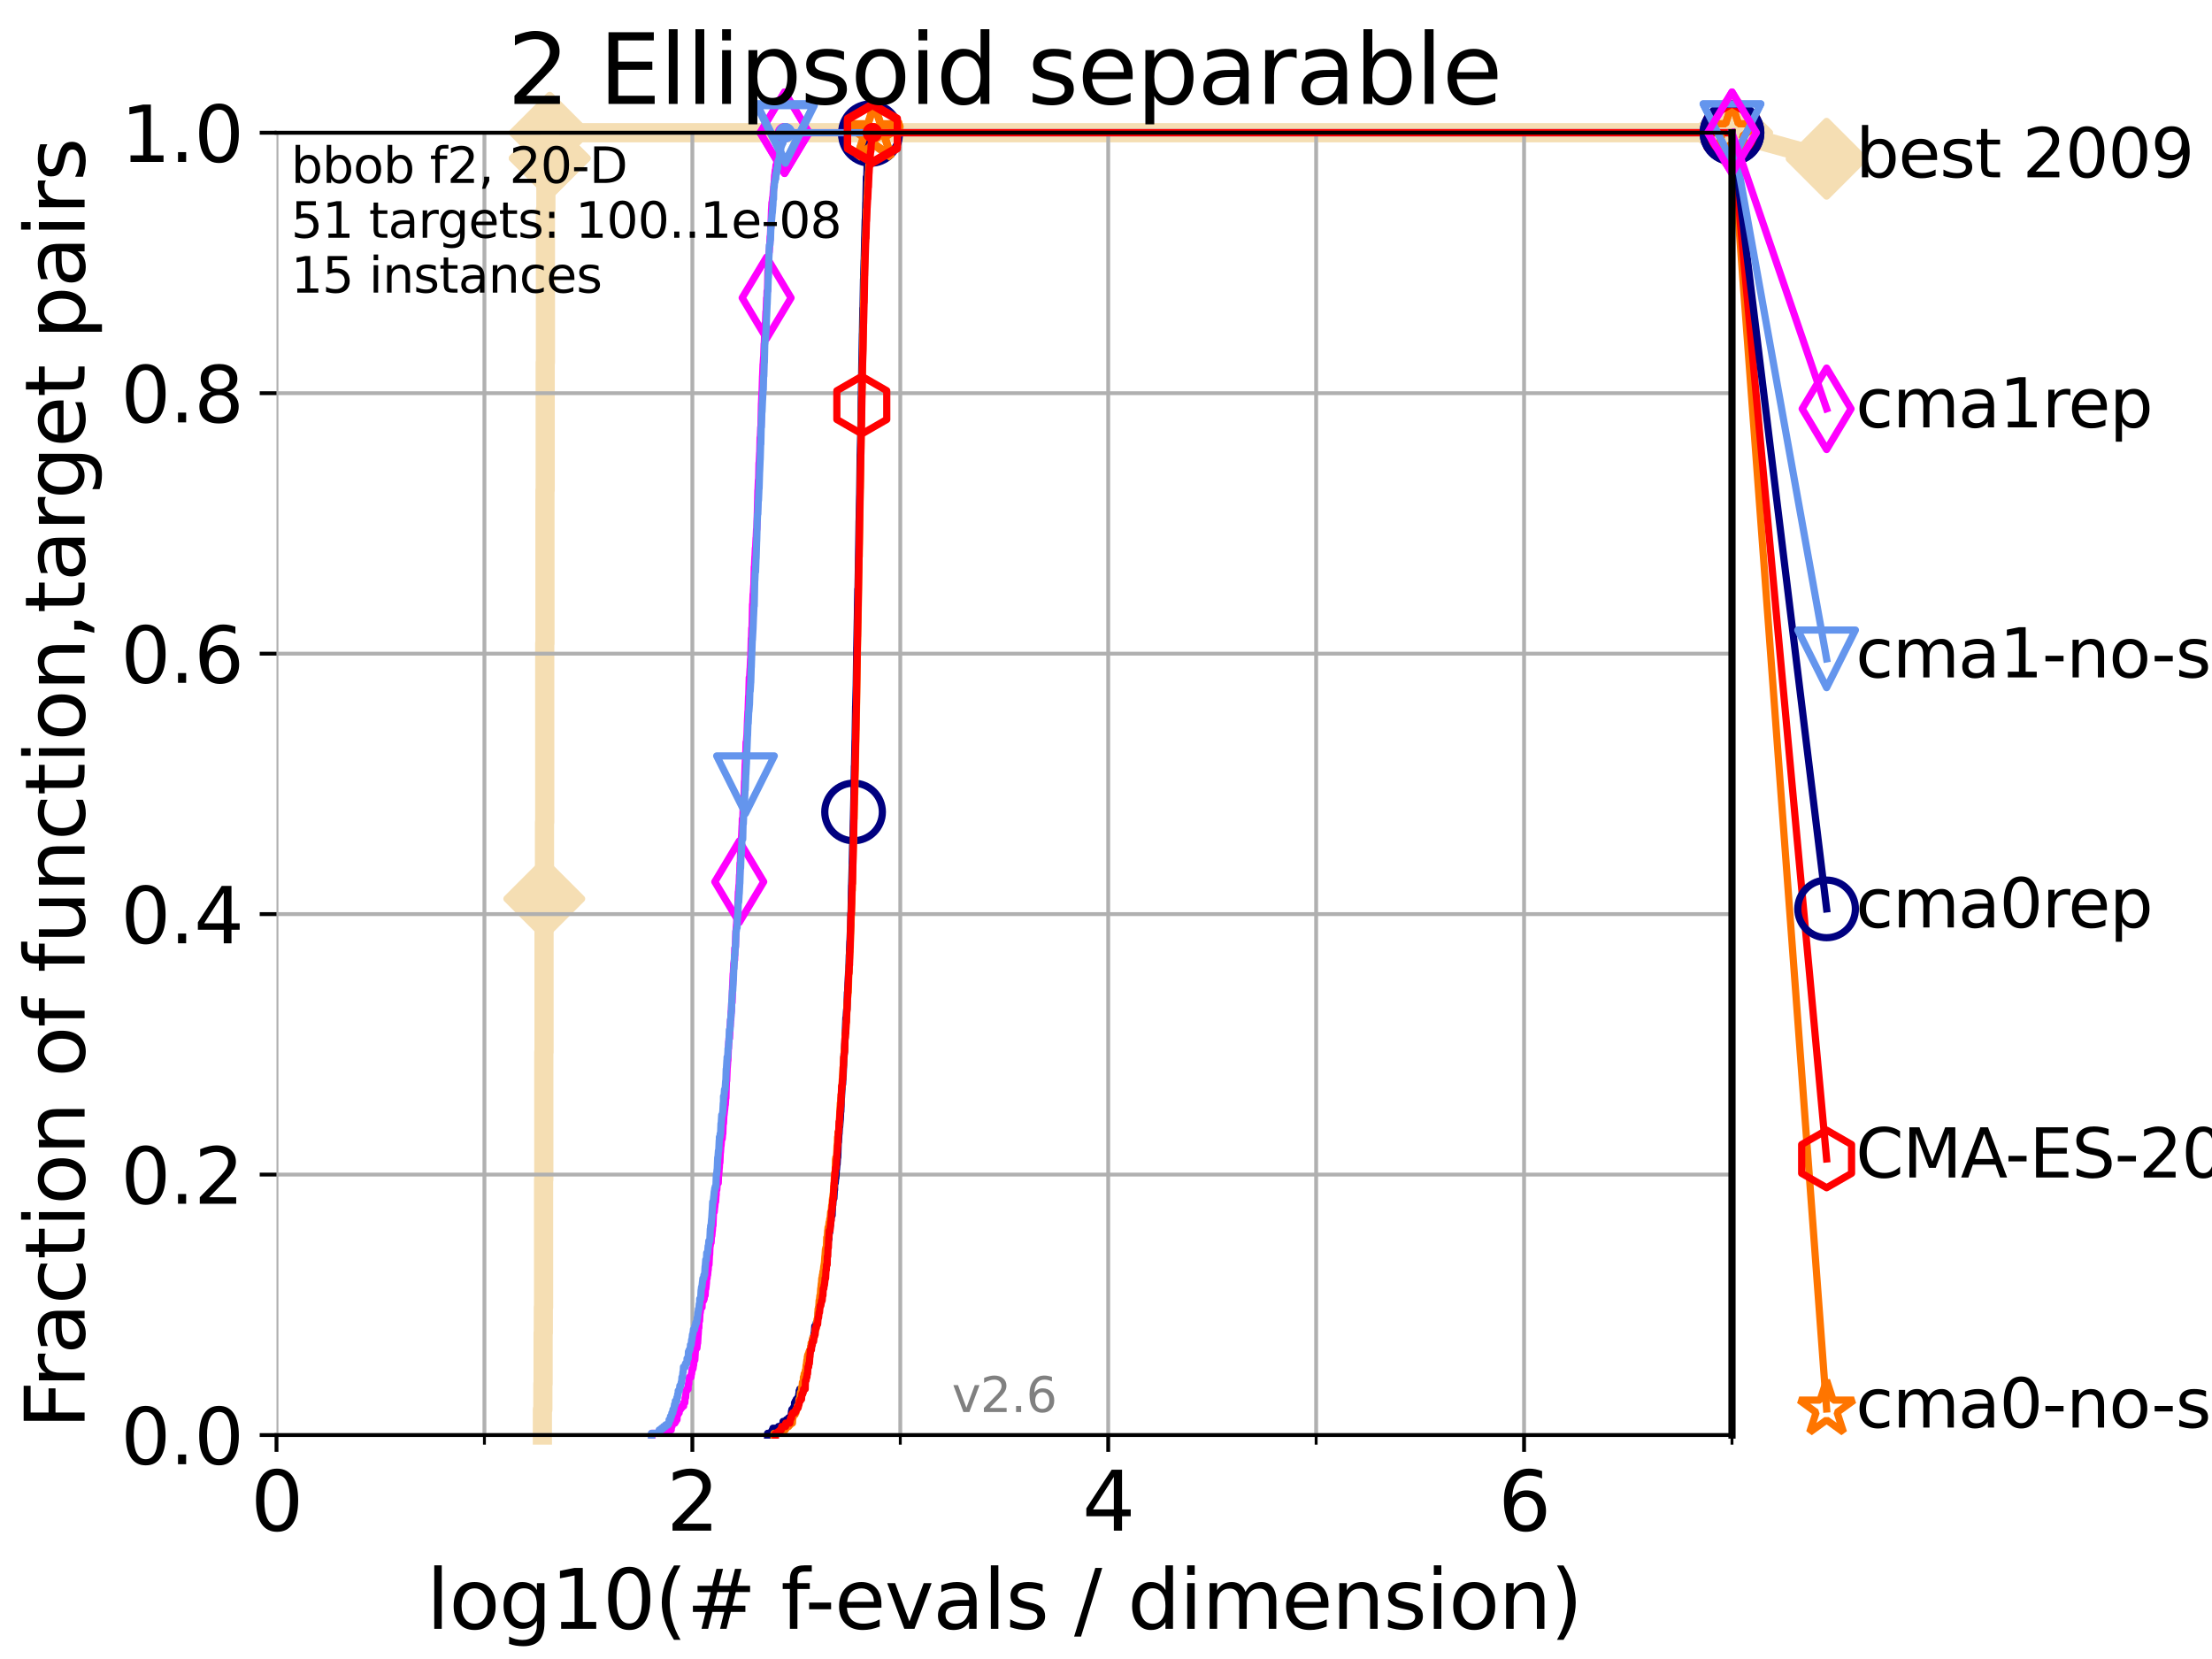 <?xml version="1.0" encoding="utf-8" standalone="no"?>
<!DOCTYPE svg PUBLIC "-//W3C//DTD SVG 1.1//EN"
  "http://www.w3.org/Graphics/SVG/1.1/DTD/svg11.dtd">
<svg xmlns:xlink="http://www.w3.org/1999/xlink" width="460.8pt" height="345.6pt" viewBox="0 0 460.8 345.6" xmlns="http://www.w3.org/2000/svg" version="1.1">
 <defs>
  <style type="text/css">*{stroke-linejoin: round; stroke-linecap: butt}</style>
 </defs>
 <g id="figure_1">
  <g id="patch_1">
   <path d="M 0 345.6 
L 460.8 345.6 
L 460.8 0 
L 0 0 
z
" style="fill: #ffffff"/>
  </g>
  <g id="axes_1">
   <g id="patch_2">
    <path d="M 57.6 298.944 
L 360.806 298.944 
L 360.806 27.648 
L 57.6 27.648 
z
" style="fill: #ffffff"/>
   </g>
   <g id="line2d_1">
    <path d="M 112.989 298.944 
L 112.989 293.624 
L 113.088 293.624 
L 113.088 288.305 
L 113.137 288.305 
L 113.137 277.666 
L 113.186 277.666 
L 113.186 272.346 
L 113.235 272.346 
L 113.235 245.749 
L 113.284 245.749 
L 113.284 219.151 
L 113.333 219.151 
L 113.333 192.553 
L 113.381 192.553 
L 113.381 187.234 
L 113.43 187.234 
L 113.43 171.275 
L 113.478 171.275 
L 113.478 134.039 
L 113.526 134.039 
L 113.526 102.121 
L 113.574 102.121 
L 113.574 75.524 
L 113.622 75.524 
L 113.622 43.607 
L 113.718 43.607 
L 113.718 38.287 
L 114.142 38.287 
L 114.142 32.968 
L 114.51 32.968 
L 114.51 27.648 
L 360.806 27.648 
" style="fill: none; stroke: #f5deb3; stroke-width: 4; stroke-linecap: square"/>
   </g>
   <g id="line2d_2">
    <defs>
     <path id="m3fe2d5cdc7" d="M -0 7.778 
L 7.778 0 
L 0 -7.778 
L -7.778 -0 
z
" style="stroke: #f5deb3; stroke-width: 1.5; stroke-linejoin: miter"/>
    </defs>
    <g>
     <use xlink:href="#m3fe2d5cdc7" x="113.381" y="187.234" style="fill: #f5deb3; stroke: #f5deb3; stroke-width: 1.5; stroke-linejoin: miter"/>
     <use xlink:href="#m3fe2d5cdc7" x="114.51" y="32.968" style="fill: #f5deb3; stroke: #f5deb3; stroke-width: 1.5; stroke-linejoin: miter"/>
     <use xlink:href="#m3fe2d5cdc7" x="114.51" y="32.968" style="fill: #f5deb3; stroke: #f5deb3; stroke-width: 1.5; stroke-linejoin: miter"/>
     <use xlink:href="#m3fe2d5cdc7" x="114.51" y="27.648" style="fill: #f5deb3; stroke: #f5deb3; stroke-width: 1.5; stroke-linejoin: miter"/>
     <use xlink:href="#m3fe2d5cdc7" x="360.806" y="27.648" style="fill: #f5deb3; stroke: #f5deb3; stroke-width: 1.5; stroke-linejoin: miter"/>
    </g>
   </g>
   <g id="line2d_3">
    <path style="fill: none; stroke: #f5deb3; stroke-width: 4; stroke-linecap: square"/>
    <g/>
   </g>
   <g id="line2d_4">
    <path d="M 360.806 27.648 
L 380.515 33.074 
" style="fill: none; stroke: #f5deb3; stroke-width: 4; stroke-linecap: square"/>
    <g>
     <use xlink:href="#m3fe2d5cdc7" x="360.806" y="27.648" style="fill: #f5deb3; stroke: #f5deb3; stroke-width: 1.5; stroke-linejoin: miter"/>
     <use xlink:href="#m3fe2d5cdc7" x="380.515" y="33.074" style="fill: #f5deb3; stroke: #f5deb3; stroke-width: 1.5; stroke-linejoin: miter"/>
    </g>
   </g>
   <g id="matplotlib.axis_1">
    <g id="xtick_1">
     <g id="line2d_5">
      <path d="M 57.6 298.944 
L 57.6 27.648 
" clip-path="url(#p9d0dc1cdb5)" style="fill: none; stroke: #b0b0b0; stroke-width: 0.8; stroke-linecap: square"/>
     </g>
     <g id="line2d_6">
      <defs>
       <path id="m96e81d9326" d="M 0 0 
L 0 3.5 
" style="stroke: #000000; stroke-width: 0.8"/>
      </defs>
      <g>
       <use xlink:href="#m96e81d9326" x="57.6" y="298.944" style="stroke: #000000; stroke-width: 0.8"/>
      </g>
     </g>
     <g id="text_1">
      <!-- 0 -->
      <g transform="translate(52.192 318.861)scale(0.17 -0.17)">
       <defs>
        <path id="DejaVuSans-30" d="M 2034 4250 
Q 1547 4250 1301 3770 
Q 1056 3291 1056 2328 
Q 1056 1369 1301 889 
Q 1547 409 2034 409 
Q 2525 409 2770 889 
Q 3016 1369 3016 2328 
Q 3016 3291 2770 3770 
Q 2525 4250 2034 4250 
z
M 2034 4750 
Q 2819 4750 3233 4129 
Q 3647 3509 3647 2328 
Q 3647 1150 3233 529 
Q 2819 -91 2034 -91 
Q 1250 -91 836 529 
Q 422 1150 422 2328 
Q 422 3509 836 4129 
Q 1250 4750 2034 4750 
z
" transform="scale(0.016)"/>
       </defs>
       <use xlink:href="#DejaVuSans-30"/>
      </g>
     </g>
    </g>
    <g id="xtick_2">
     <g id="line2d_7">
      <path d="M 144.23 298.944 
L 144.23 27.648 
" clip-path="url(#p9d0dc1cdb5)" style="fill: none; stroke: #b0b0b0; stroke-width: 0.8; stroke-linecap: square"/>
     </g>
     <g id="line2d_8">
      <g>
       <use xlink:href="#m96e81d9326" x="144.23" y="298.944" style="stroke: #000000; stroke-width: 0.8"/>
      </g>
     </g>
     <g id="text_2">
      <!-- 2 -->
      <g transform="translate(138.822 318.861)scale(0.17 -0.17)">
       <defs>
        <path id="DejaVuSans-32" d="M 1228 531 
L 3431 531 
L 3431 0 
L 469 0 
L 469 531 
Q 828 903 1448 1529 
Q 2069 2156 2228 2338 
Q 2531 2678 2651 2914 
Q 2772 3150 2772 3378 
Q 2772 3750 2511 3984 
Q 2250 4219 1831 4219 
Q 1534 4219 1204 4116 
Q 875 4013 500 3803 
L 500 4441 
Q 881 4594 1212 4672 
Q 1544 4750 1819 4750 
Q 2544 4750 2975 4387 
Q 3406 4025 3406 3419 
Q 3406 3131 3298 2873 
Q 3191 2616 2906 2266 
Q 2828 2175 2409 1742 
Q 1991 1309 1228 531 
z
" transform="scale(0.016)"/>
       </defs>
       <use xlink:href="#DejaVuSans-32"/>
      </g>
     </g>
    </g>
    <g id="xtick_3">
     <g id="line2d_9">
      <path d="M 230.861 298.944 
L 230.861 27.648 
" clip-path="url(#p9d0dc1cdb5)" style="fill: none; stroke: #b0b0b0; stroke-width: 0.8; stroke-linecap: square"/>
     </g>
     <g id="line2d_10">
      <g>
       <use xlink:href="#m96e81d9326" x="230.861" y="298.944" style="stroke: #000000; stroke-width: 0.8"/>
      </g>
     </g>
     <g id="text_3">
      <!-- 4 -->
      <g transform="translate(225.453 318.861)scale(0.17 -0.17)">
       <defs>
        <path id="DejaVuSans-34" d="M 2419 4116 
L 825 1625 
L 2419 1625 
L 2419 4116 
z
M 2253 4666 
L 3047 4666 
L 3047 1625 
L 3713 1625 
L 3713 1100 
L 3047 1100 
L 3047 0 
L 2419 0 
L 2419 1100 
L 313 1100 
L 313 1709 
L 2253 4666 
z
" transform="scale(0.016)"/>
       </defs>
       <use xlink:href="#DejaVuSans-34"/>
      </g>
     </g>
    </g>
    <g id="xtick_4">
     <g id="line2d_11">
      <path d="M 317.491 298.944 
L 317.491 27.648 
" clip-path="url(#p9d0dc1cdb5)" style="fill: none; stroke: #b0b0b0; stroke-width: 0.8; stroke-linecap: square"/>
     </g>
     <g id="line2d_12">
      <g>
       <use xlink:href="#m96e81d9326" x="317.491" y="298.944" style="stroke: #000000; stroke-width: 0.8"/>
      </g>
     </g>
     <g id="text_4">
      <!-- 6 -->
      <g transform="translate(312.083 318.861)scale(0.17 -0.17)">
       <defs>
        <path id="DejaVuSans-36" d="M 2113 2584 
Q 1688 2584 1439 2293 
Q 1191 2003 1191 1497 
Q 1191 994 1439 701 
Q 1688 409 2113 409 
Q 2538 409 2786 701 
Q 3034 994 3034 1497 
Q 3034 2003 2786 2293 
Q 2538 2584 2113 2584 
z
M 3366 4563 
L 3366 3988 
Q 3128 4100 2886 4159 
Q 2644 4219 2406 4219 
Q 1781 4219 1451 3797 
Q 1122 3375 1075 2522 
Q 1259 2794 1537 2939 
Q 1816 3084 2150 3084 
Q 2853 3084 3261 2657 
Q 3669 2231 3669 1497 
Q 3669 778 3244 343 
Q 2819 -91 2113 -91 
Q 1303 -91 875 529 
Q 447 1150 447 2328 
Q 447 3434 972 4092 
Q 1497 4750 2381 4750 
Q 2619 4750 2861 4703 
Q 3103 4656 3366 4563 
z
" transform="scale(0.016)"/>
       </defs>
       <use xlink:href="#DejaVuSans-36"/>
      </g>
     </g>
    </g>
    <g id="xtick_5">
     <g id="line2d_13">
      <path d="M 100.915 298.944 
L 100.915 27.648 
" clip-path="url(#p9d0dc1cdb5)" style="fill: none; stroke: #b0b0b0; stroke-width: 0.8; stroke-linecap: square"/>
     </g>
     <g id="line2d_14">
      <defs>
       <path id="mf4b0b37ec9" d="M 0 0 
L 0 2 
" style="stroke: #000000; stroke-width: 0.6"/>
      </defs>
      <g>
       <use xlink:href="#mf4b0b37ec9" x="100.915" y="298.944" style="stroke: #000000; stroke-width: 0.6"/>
      </g>
     </g>
    </g>
    <g id="xtick_6">
     <g id="line2d_15">
      <path d="M 187.546 298.944 
L 187.546 27.648 
" clip-path="url(#p9d0dc1cdb5)" style="fill: none; stroke: #b0b0b0; stroke-width: 0.8; stroke-linecap: square"/>
     </g>
     <g id="line2d_16">
      <g>
       <use xlink:href="#mf4b0b37ec9" x="187.546" y="298.944" style="stroke: #000000; stroke-width: 0.6"/>
      </g>
     </g>
    </g>
    <g id="xtick_7">
     <g id="line2d_17">
      <path d="M 274.176 298.944 
L 274.176 27.648 
" clip-path="url(#p9d0dc1cdb5)" style="fill: none; stroke: #b0b0b0; stroke-width: 0.8; stroke-linecap: square"/>
     </g>
     <g id="line2d_18">
      <g>
       <use xlink:href="#mf4b0b37ec9" x="274.176" y="298.944" style="stroke: #000000; stroke-width: 0.6"/>
      </g>
     </g>
    </g>
    <g id="xtick_8">
     <g id="line2d_19">
      <path d="M 360.806 298.944 
L 360.806 27.648 
" clip-path="url(#p9d0dc1cdb5)" style="fill: none; stroke: #b0b0b0; stroke-width: 0.8; stroke-linecap: square"/>
     </g>
     <g id="line2d_20">
      <g>
       <use xlink:href="#mf4b0b37ec9" x="360.806" y="298.944" style="stroke: #000000; stroke-width: 0.6"/>
      </g>
     </g>
    </g>
    <g id="text_5">
     <!-- log10(# f-evals / dimension) -->
     <g transform="translate(88.823 339.314)scale(0.17 -0.17)">
      <defs>
       <path id="DejaVuSans-6c" d="M 603 4863 
L 1178 4863 
L 1178 0 
L 603 0 
L 603 4863 
z
" transform="scale(0.016)"/>
       <path id="DejaVuSans-6f" d="M 1959 3097 
Q 1497 3097 1228 2736 
Q 959 2375 959 1747 
Q 959 1119 1226 758 
Q 1494 397 1959 397 
Q 2419 397 2687 759 
Q 2956 1122 2956 1747 
Q 2956 2369 2687 2733 
Q 2419 3097 1959 3097 
z
M 1959 3584 
Q 2709 3584 3137 3096 
Q 3566 2609 3566 1747 
Q 3566 888 3137 398 
Q 2709 -91 1959 -91 
Q 1206 -91 779 398 
Q 353 888 353 1747 
Q 353 2609 779 3096 
Q 1206 3584 1959 3584 
z
" transform="scale(0.016)"/>
       <path id="DejaVuSans-67" d="M 2906 1791 
Q 2906 2416 2648 2759 
Q 2391 3103 1925 3103 
Q 1463 3103 1205 2759 
Q 947 2416 947 1791 
Q 947 1169 1205 825 
Q 1463 481 1925 481 
Q 2391 481 2648 825 
Q 2906 1169 2906 1791 
z
M 3481 434 
Q 3481 -459 3084 -895 
Q 2688 -1331 1869 -1331 
Q 1566 -1331 1297 -1286 
Q 1028 -1241 775 -1147 
L 775 -588 
Q 1028 -725 1275 -790 
Q 1522 -856 1778 -856 
Q 2344 -856 2625 -561 
Q 2906 -266 2906 331 
L 2906 616 
Q 2728 306 2450 153 
Q 2172 0 1784 0 
Q 1141 0 747 490 
Q 353 981 353 1791 
Q 353 2603 747 3093 
Q 1141 3584 1784 3584 
Q 2172 3584 2450 3431 
Q 2728 3278 2906 2969 
L 2906 3500 
L 3481 3500 
L 3481 434 
z
" transform="scale(0.016)"/>
       <path id="DejaVuSans-31" d="M 794 531 
L 1825 531 
L 1825 4091 
L 703 3866 
L 703 4441 
L 1819 4666 
L 2450 4666 
L 2450 531 
L 3481 531 
L 3481 0 
L 794 0 
L 794 531 
z
" transform="scale(0.016)"/>
       <path id="DejaVuSans-28" d="M 1984 4856 
Q 1566 4138 1362 3434 
Q 1159 2731 1159 2009 
Q 1159 1288 1364 580 
Q 1569 -128 1984 -844 
L 1484 -844 
Q 1016 -109 783 600 
Q 550 1309 550 2009 
Q 550 2706 781 3412 
Q 1013 4119 1484 4856 
L 1984 4856 
z
" transform="scale(0.016)"/>
       <path id="DejaVuSans-23" d="M 3272 2816 
L 2363 2816 
L 2100 1772 
L 3016 1772 
L 3272 2816 
z
M 2803 4594 
L 2478 3297 
L 3391 3297 
L 3719 4594 
L 4219 4594 
L 3897 3297 
L 4872 3297 
L 4872 2816 
L 3775 2816 
L 3519 1772 
L 4513 1772 
L 4513 1294 
L 3397 1294 
L 3072 0 
L 2572 0 
L 2894 1294 
L 1978 1294 
L 1656 0 
L 1153 0 
L 1478 1294 
L 494 1294 
L 494 1772 
L 1594 1772 
L 1856 2816 
L 850 2816 
L 850 3297 
L 1978 3297 
L 2297 4594 
L 2803 4594 
z
" transform="scale(0.016)"/>
       <path id="DejaVuSans-20" transform="scale(0.016)"/>
       <path id="DejaVuSans-66" d="M 2375 4863 
L 2375 4384 
L 1825 4384 
Q 1516 4384 1395 4259 
Q 1275 4134 1275 3809 
L 1275 3500 
L 2222 3500 
L 2222 3053 
L 1275 3053 
L 1275 0 
L 697 0 
L 697 3053 
L 147 3053 
L 147 3500 
L 697 3500 
L 697 3744 
Q 697 4328 969 4595 
Q 1241 4863 1831 4863 
L 2375 4863 
z
" transform="scale(0.016)"/>
       <path id="DejaVuSans-2d" d="M 313 2009 
L 1997 2009 
L 1997 1497 
L 313 1497 
L 313 2009 
z
" transform="scale(0.016)"/>
       <path id="DejaVuSans-65" d="M 3597 1894 
L 3597 1613 
L 953 1613 
Q 991 1019 1311 708 
Q 1631 397 2203 397 
Q 2534 397 2845 478 
Q 3156 559 3463 722 
L 3463 178 
Q 3153 47 2828 -22 
Q 2503 -91 2169 -91 
Q 1331 -91 842 396 
Q 353 884 353 1716 
Q 353 2575 817 3079 
Q 1281 3584 2069 3584 
Q 2775 3584 3186 3129 
Q 3597 2675 3597 1894 
z
M 3022 2063 
Q 3016 2534 2758 2815 
Q 2500 3097 2075 3097 
Q 1594 3097 1305 2825 
Q 1016 2553 972 2059 
L 3022 2063 
z
" transform="scale(0.016)"/>
       <path id="DejaVuSans-76" d="M 191 3500 
L 800 3500 
L 1894 563 
L 2988 3500 
L 3597 3500 
L 2284 0 
L 1503 0 
L 191 3500 
z
" transform="scale(0.016)"/>
       <path id="DejaVuSans-61" d="M 2194 1759 
Q 1497 1759 1228 1600 
Q 959 1441 959 1056 
Q 959 750 1161 570 
Q 1363 391 1709 391 
Q 2188 391 2477 730 
Q 2766 1069 2766 1631 
L 2766 1759 
L 2194 1759 
z
M 3341 1997 
L 3341 0 
L 2766 0 
L 2766 531 
Q 2569 213 2275 61 
Q 1981 -91 1556 -91 
Q 1019 -91 701 211 
Q 384 513 384 1019 
Q 384 1609 779 1909 
Q 1175 2209 1959 2209 
L 2766 2209 
L 2766 2266 
Q 2766 2663 2505 2880 
Q 2244 3097 1772 3097 
Q 1472 3097 1187 3025 
Q 903 2953 641 2809 
L 641 3341 
Q 956 3463 1253 3523 
Q 1550 3584 1831 3584 
Q 2591 3584 2966 3190 
Q 3341 2797 3341 1997 
z
" transform="scale(0.016)"/>
       <path id="DejaVuSans-73" d="M 2834 3397 
L 2834 2853 
Q 2591 2978 2328 3040 
Q 2066 3103 1784 3103 
Q 1356 3103 1142 2972 
Q 928 2841 928 2578 
Q 928 2378 1081 2264 
Q 1234 2150 1697 2047 
L 1894 2003 
Q 2506 1872 2764 1633 
Q 3022 1394 3022 966 
Q 3022 478 2636 193 
Q 2250 -91 1575 -91 
Q 1294 -91 989 -36 
Q 684 19 347 128 
L 347 722 
Q 666 556 975 473 
Q 1284 391 1588 391 
Q 1994 391 2212 530 
Q 2431 669 2431 922 
Q 2431 1156 2273 1281 
Q 2116 1406 1581 1522 
L 1381 1569 
Q 847 1681 609 1914 
Q 372 2147 372 2553 
Q 372 3047 722 3315 
Q 1072 3584 1716 3584 
Q 2034 3584 2315 3537 
Q 2597 3491 2834 3397 
z
" transform="scale(0.016)"/>
       <path id="DejaVuSans-2f" d="M 1625 4666 
L 2156 4666 
L 531 -594 
L 0 -594 
L 1625 4666 
z
" transform="scale(0.016)"/>
       <path id="DejaVuSans-64" d="M 2906 2969 
L 2906 4863 
L 3481 4863 
L 3481 0 
L 2906 0 
L 2906 525 
Q 2725 213 2448 61 
Q 2172 -91 1784 -91 
Q 1150 -91 751 415 
Q 353 922 353 1747 
Q 353 2572 751 3078 
Q 1150 3584 1784 3584 
Q 2172 3584 2448 3432 
Q 2725 3281 2906 2969 
z
M 947 1747 
Q 947 1113 1208 752 
Q 1469 391 1925 391 
Q 2381 391 2643 752 
Q 2906 1113 2906 1747 
Q 2906 2381 2643 2742 
Q 2381 3103 1925 3103 
Q 1469 3103 1208 2742 
Q 947 2381 947 1747 
z
" transform="scale(0.016)"/>
       <path id="DejaVuSans-69" d="M 603 3500 
L 1178 3500 
L 1178 0 
L 603 0 
L 603 3500 
z
M 603 4863 
L 1178 4863 
L 1178 4134 
L 603 4134 
L 603 4863 
z
" transform="scale(0.016)"/>
       <path id="DejaVuSans-6d" d="M 3328 2828 
Q 3544 3216 3844 3400 
Q 4144 3584 4550 3584 
Q 5097 3584 5394 3201 
Q 5691 2819 5691 2113 
L 5691 0 
L 5113 0 
L 5113 2094 
Q 5113 2597 4934 2840 
Q 4756 3084 4391 3084 
Q 3944 3084 3684 2787 
Q 3425 2491 3425 1978 
L 3425 0 
L 2847 0 
L 2847 2094 
Q 2847 2600 2669 2842 
Q 2491 3084 2119 3084 
Q 1678 3084 1418 2786 
Q 1159 2488 1159 1978 
L 1159 0 
L 581 0 
L 581 3500 
L 1159 3500 
L 1159 2956 
Q 1356 3278 1631 3431 
Q 1906 3584 2284 3584 
Q 2666 3584 2933 3390 
Q 3200 3197 3328 2828 
z
" transform="scale(0.016)"/>
       <path id="DejaVuSans-6e" d="M 3513 2113 
L 3513 0 
L 2938 0 
L 2938 2094 
Q 2938 2591 2744 2837 
Q 2550 3084 2163 3084 
Q 1697 3084 1428 2787 
Q 1159 2491 1159 1978 
L 1159 0 
L 581 0 
L 581 3500 
L 1159 3500 
L 1159 2956 
Q 1366 3272 1645 3428 
Q 1925 3584 2291 3584 
Q 2894 3584 3203 3211 
Q 3513 2838 3513 2113 
z
" transform="scale(0.016)"/>
       <path id="DejaVuSans-29" d="M 513 4856 
L 1013 4856 
Q 1481 4119 1714 3412 
Q 1947 2706 1947 2009 
Q 1947 1309 1714 600 
Q 1481 -109 1013 -844 
L 513 -844 
Q 928 -128 1133 580 
Q 1338 1288 1338 2009 
Q 1338 2731 1133 3434 
Q 928 4138 513 4856 
z
" transform="scale(0.016)"/>
      </defs>
      <use xlink:href="#DejaVuSans-6c"/>
      <use xlink:href="#DejaVuSans-6f" x="27.783"/>
      <use xlink:href="#DejaVuSans-67" x="88.965"/>
      <use xlink:href="#DejaVuSans-31" x="152.441"/>
      <use xlink:href="#DejaVuSans-30" x="216.064"/>
      <use xlink:href="#DejaVuSans-28" x="279.688"/>
      <use xlink:href="#DejaVuSans-23" x="318.701"/>
      <use xlink:href="#DejaVuSans-20" x="402.49"/>
      <use xlink:href="#DejaVuSans-66" x="434.277"/>
      <use xlink:href="#DejaVuSans-2d" x="463.982"/>
      <use xlink:href="#DejaVuSans-65" x="500.066"/>
      <use xlink:href="#DejaVuSans-76" x="561.59"/>
      <use xlink:href="#DejaVuSans-61" x="620.77"/>
      <use xlink:href="#DejaVuSans-6c" x="682.049"/>
      <use xlink:href="#DejaVuSans-73" x="709.832"/>
      <use xlink:href="#DejaVuSans-20" x="761.932"/>
      <use xlink:href="#DejaVuSans-2f" x="793.719"/>
      <use xlink:href="#DejaVuSans-20" x="827.41"/>
      <use xlink:href="#DejaVuSans-64" x="859.197"/>
      <use xlink:href="#DejaVuSans-69" x="922.674"/>
      <use xlink:href="#DejaVuSans-6d" x="950.457"/>
      <use xlink:href="#DejaVuSans-65" x="1047.869"/>
      <use xlink:href="#DejaVuSans-6e" x="1109.393"/>
      <use xlink:href="#DejaVuSans-73" x="1172.771"/>
      <use xlink:href="#DejaVuSans-69" x="1224.871"/>
      <use xlink:href="#DejaVuSans-6f" x="1252.654"/>
      <use xlink:href="#DejaVuSans-6e" x="1313.836"/>
      <use xlink:href="#DejaVuSans-29" x="1377.215"/>
     </g>
    </g>
   </g>
   <g id="matplotlib.axis_2">
    <g id="ytick_1">
     <g id="line2d_21">
      <path d="M 57.6 298.944 
L 360.806 298.944 
" clip-path="url(#p9d0dc1cdb5)" style="fill: none; stroke: #b0b0b0; stroke-width: 0.8; stroke-linecap: square"/>
     </g>
     <g id="line2d_22">
      <defs>
       <path id="m3b8e3ac481" d="M 0 0 
L -3.5 0 
" style="stroke: #000000; stroke-width: 0.8"/>
      </defs>
      <g>
       <use xlink:href="#m3b8e3ac481" x="57.6" y="298.944" style="stroke: #000000; stroke-width: 0.8"/>
      </g>
     </g>
     <g id="text_6">
      <!-- 0.0 -->
      <g transform="translate(25.155 305.023)scale(0.16 -0.16)">
       <defs>
        <path id="DejaVuSans-2e" d="M 684 794 
L 1344 794 
L 1344 0 
L 684 0 
L 684 794 
z
" transform="scale(0.016)"/>
       </defs>
       <use xlink:href="#DejaVuSans-30"/>
       <use xlink:href="#DejaVuSans-2e" x="63.623"/>
       <use xlink:href="#DejaVuSans-30" x="95.41"/>
      </g>
     </g>
    </g>
    <g id="ytick_2">
     <g id="line2d_23">
      <path d="M 57.6 244.685 
L 360.806 244.685 
" clip-path="url(#p9d0dc1cdb5)" style="fill: none; stroke: #b0b0b0; stroke-width: 0.8; stroke-linecap: square"/>
     </g>
     <g id="line2d_24">
      <g>
       <use xlink:href="#m3b8e3ac481" x="57.6" y="244.685" style="stroke: #000000; stroke-width: 0.8"/>
      </g>
     </g>
     <g id="text_7">
      <!-- 0.2 -->
      <g transform="translate(25.155 250.764)scale(0.16 -0.16)">
       <use xlink:href="#DejaVuSans-30"/>
       <use xlink:href="#DejaVuSans-2e" x="63.623"/>
       <use xlink:href="#DejaVuSans-32" x="95.41"/>
      </g>
     </g>
    </g>
    <g id="ytick_3">
     <g id="line2d_25">
      <path d="M 57.6 190.426 
L 360.806 190.426 
" clip-path="url(#p9d0dc1cdb5)" style="fill: none; stroke: #b0b0b0; stroke-width: 0.8; stroke-linecap: square"/>
     </g>
     <g id="line2d_26">
      <g>
       <use xlink:href="#m3b8e3ac481" x="57.6" y="190.426" style="stroke: #000000; stroke-width: 0.8"/>
      </g>
     </g>
     <g id="text_8">
      <!-- 0.4 -->
      <g transform="translate(25.155 196.504)scale(0.16 -0.16)">
       <use xlink:href="#DejaVuSans-30"/>
       <use xlink:href="#DejaVuSans-2e" x="63.623"/>
       <use xlink:href="#DejaVuSans-34" x="95.41"/>
      </g>
     </g>
    </g>
    <g id="ytick_4">
     <g id="line2d_27">
      <path d="M 57.6 136.166 
L 360.806 136.166 
" clip-path="url(#p9d0dc1cdb5)" style="fill: none; stroke: #b0b0b0; stroke-width: 0.8; stroke-linecap: square"/>
     </g>
     <g id="line2d_28">
      <g>
       <use xlink:href="#m3b8e3ac481" x="57.6" y="136.166" style="stroke: #000000; stroke-width: 0.8"/>
      </g>
     </g>
     <g id="text_9">
      <!-- 0.6 -->
      <g transform="translate(25.155 142.245)scale(0.16 -0.16)">
       <use xlink:href="#DejaVuSans-30"/>
       <use xlink:href="#DejaVuSans-2e" x="63.623"/>
       <use xlink:href="#DejaVuSans-36" x="95.41"/>
      </g>
     </g>
    </g>
    <g id="ytick_5">
     <g id="line2d_29">
      <path d="M 57.6 81.907 
L 360.806 81.907 
" clip-path="url(#p9d0dc1cdb5)" style="fill: none; stroke: #b0b0b0; stroke-width: 0.8; stroke-linecap: square"/>
     </g>
     <g id="line2d_30">
      <g>
       <use xlink:href="#m3b8e3ac481" x="57.6" y="81.907" style="stroke: #000000; stroke-width: 0.8"/>
      </g>
     </g>
     <g id="text_10">
      <!-- 0.8 -->
      <g transform="translate(25.155 87.986)scale(0.16 -0.16)">
       <defs>
        <path id="DejaVuSans-38" d="M 2034 2216 
Q 1584 2216 1326 1975 
Q 1069 1734 1069 1313 
Q 1069 891 1326 650 
Q 1584 409 2034 409 
Q 2484 409 2743 651 
Q 3003 894 3003 1313 
Q 3003 1734 2745 1975 
Q 2488 2216 2034 2216 
z
M 1403 2484 
Q 997 2584 770 2862 
Q 544 3141 544 3541 
Q 544 4100 942 4425 
Q 1341 4750 2034 4750 
Q 2731 4750 3128 4425 
Q 3525 4100 3525 3541 
Q 3525 3141 3298 2862 
Q 3072 2584 2669 2484 
Q 3125 2378 3379 2068 
Q 3634 1759 3634 1313 
Q 3634 634 3220 271 
Q 2806 -91 2034 -91 
Q 1263 -91 848 271 
Q 434 634 434 1313 
Q 434 1759 690 2068 
Q 947 2378 1403 2484 
z
M 1172 3481 
Q 1172 3119 1398 2916 
Q 1625 2713 2034 2713 
Q 2441 2713 2670 2916 
Q 2900 3119 2900 3481 
Q 2900 3844 2670 4047 
Q 2441 4250 2034 4250 
Q 1625 4250 1398 4047 
Q 1172 3844 1172 3481 
z
" transform="scale(0.016)"/>
       </defs>
       <use xlink:href="#DejaVuSans-30"/>
       <use xlink:href="#DejaVuSans-2e" x="63.623"/>
       <use xlink:href="#DejaVuSans-38" x="95.41"/>
      </g>
     </g>
    </g>
    <g id="ytick_6">
     <g id="line2d_31">
      <path d="M 57.6 27.648 
L 360.806 27.648 
" clip-path="url(#p9d0dc1cdb5)" style="fill: none; stroke: #b0b0b0; stroke-width: 0.8; stroke-linecap: square"/>
     </g>
     <g id="line2d_32">
      <g>
       <use xlink:href="#m3b8e3ac481" x="57.6" y="27.648" style="stroke: #000000; stroke-width: 0.8"/>
      </g>
     </g>
     <g id="text_11">
      <!-- 1.0 -->
      <g transform="translate(25.155 33.727)scale(0.16 -0.16)">
       <use xlink:href="#DejaVuSans-31"/>
       <use xlink:href="#DejaVuSans-2e" x="63.623"/>
       <use xlink:href="#DejaVuSans-30" x="95.41"/>
      </g>
     </g>
    </g>
    <g id="text_12">
     <!-- Fraction of function,target pairs -->
     <g transform="translate(17.62 297.681)rotate(-90)scale(0.17 -0.17)">
      <defs>
       <path id="DejaVuSans-46" d="M 628 4666 
L 3309 4666 
L 3309 4134 
L 1259 4134 
L 1259 2759 
L 3109 2759 
L 3109 2228 
L 1259 2228 
L 1259 0 
L 628 0 
L 628 4666 
z
" transform="scale(0.016)"/>
       <path id="DejaVuSans-72" d="M 2631 2963 
Q 2534 3019 2420 3045 
Q 2306 3072 2169 3072 
Q 1681 3072 1420 2755 
Q 1159 2438 1159 1844 
L 1159 0 
L 581 0 
L 581 3500 
L 1159 3500 
L 1159 2956 
Q 1341 3275 1631 3429 
Q 1922 3584 2338 3584 
Q 2397 3584 2469 3576 
Q 2541 3569 2628 3553 
L 2631 2963 
z
" transform="scale(0.016)"/>
       <path id="DejaVuSans-63" d="M 3122 3366 
L 3122 2828 
Q 2878 2963 2633 3030 
Q 2388 3097 2138 3097 
Q 1578 3097 1268 2742 
Q 959 2388 959 1747 
Q 959 1106 1268 751 
Q 1578 397 2138 397 
Q 2388 397 2633 464 
Q 2878 531 3122 666 
L 3122 134 
Q 2881 22 2623 -34 
Q 2366 -91 2075 -91 
Q 1284 -91 818 406 
Q 353 903 353 1747 
Q 353 2603 823 3093 
Q 1294 3584 2113 3584 
Q 2378 3584 2631 3529 
Q 2884 3475 3122 3366 
z
" transform="scale(0.016)"/>
       <path id="DejaVuSans-74" d="M 1172 4494 
L 1172 3500 
L 2356 3500 
L 2356 3053 
L 1172 3053 
L 1172 1153 
Q 1172 725 1289 603 
Q 1406 481 1766 481 
L 2356 481 
L 2356 0 
L 1766 0 
Q 1100 0 847 248 
Q 594 497 594 1153 
L 594 3053 
L 172 3053 
L 172 3500 
L 594 3500 
L 594 4494 
L 1172 4494 
z
" transform="scale(0.016)"/>
       <path id="DejaVuSans-75" d="M 544 1381 
L 544 3500 
L 1119 3500 
L 1119 1403 
Q 1119 906 1312 657 
Q 1506 409 1894 409 
Q 2359 409 2629 706 
Q 2900 1003 2900 1516 
L 2900 3500 
L 3475 3500 
L 3475 0 
L 2900 0 
L 2900 538 
Q 2691 219 2414 64 
Q 2138 -91 1772 -91 
Q 1169 -91 856 284 
Q 544 659 544 1381 
z
M 1991 3584 
L 1991 3584 
z
" transform="scale(0.016)"/>
       <path id="DejaVuSans-2c" d="M 750 794 
L 1409 794 
L 1409 256 
L 897 -744 
L 494 -744 
L 750 256 
L 750 794 
z
" transform="scale(0.016)"/>
       <path id="DejaVuSans-70" d="M 1159 525 
L 1159 -1331 
L 581 -1331 
L 581 3500 
L 1159 3500 
L 1159 2969 
Q 1341 3281 1617 3432 
Q 1894 3584 2278 3584 
Q 2916 3584 3314 3078 
Q 3713 2572 3713 1747 
Q 3713 922 3314 415 
Q 2916 -91 2278 -91 
Q 1894 -91 1617 61 
Q 1341 213 1159 525 
z
M 3116 1747 
Q 3116 2381 2855 2742 
Q 2594 3103 2138 3103 
Q 1681 3103 1420 2742 
Q 1159 2381 1159 1747 
Q 1159 1113 1420 752 
Q 1681 391 2138 391 
Q 2594 391 2855 752 
Q 3116 1113 3116 1747 
z
" transform="scale(0.016)"/>
      </defs>
      <use xlink:href="#DejaVuSans-46"/>
      <use xlink:href="#DejaVuSans-72" x="50.27"/>
      <use xlink:href="#DejaVuSans-61" x="91.383"/>
      <use xlink:href="#DejaVuSans-63" x="152.662"/>
      <use xlink:href="#DejaVuSans-74" x="207.643"/>
      <use xlink:href="#DejaVuSans-69" x="246.852"/>
      <use xlink:href="#DejaVuSans-6f" x="274.635"/>
      <use xlink:href="#DejaVuSans-6e" x="335.816"/>
      <use xlink:href="#DejaVuSans-20" x="399.195"/>
      <use xlink:href="#DejaVuSans-6f" x="430.982"/>
      <use xlink:href="#DejaVuSans-66" x="492.164"/>
      <use xlink:href="#DejaVuSans-20" x="527.369"/>
      <use xlink:href="#DejaVuSans-66" x="559.156"/>
      <use xlink:href="#DejaVuSans-75" x="594.361"/>
      <use xlink:href="#DejaVuSans-6e" x="657.74"/>
      <use xlink:href="#DejaVuSans-63" x="721.119"/>
      <use xlink:href="#DejaVuSans-74" x="776.1"/>
      <use xlink:href="#DejaVuSans-69" x="815.309"/>
      <use xlink:href="#DejaVuSans-6f" x="843.092"/>
      <use xlink:href="#DejaVuSans-6e" x="904.273"/>
      <use xlink:href="#DejaVuSans-2c" x="967.652"/>
      <use xlink:href="#DejaVuSans-74" x="999.439"/>
      <use xlink:href="#DejaVuSans-61" x="1038.648"/>
      <use xlink:href="#DejaVuSans-72" x="1099.928"/>
      <use xlink:href="#DejaVuSans-67" x="1139.291"/>
      <use xlink:href="#DejaVuSans-65" x="1202.768"/>
      <use xlink:href="#DejaVuSans-74" x="1264.291"/>
      <use xlink:href="#DejaVuSans-20" x="1303.5"/>
      <use xlink:href="#DejaVuSans-70" x="1335.287"/>
      <use xlink:href="#DejaVuSans-61" x="1398.764"/>
      <use xlink:href="#DejaVuSans-69" x="1460.043"/>
      <use xlink:href="#DejaVuSans-72" x="1487.826"/>
      <use xlink:href="#DejaVuSans-73" x="1528.939"/>
     </g>
    </g>
   </g>
   <g id="line2d_33">
    <defs>
     <path id="m764e13a590" d="M 0 1.5 
C 0.398 1.5 0.779 1.342 1.061 1.061 
C 1.342 0.779 1.5 0.398 1.5 0 
C 1.5 -0.398 1.342 -0.779 1.061 -1.061 
C 0.779 -1.342 0.398 -1.5 0 -1.5 
C -0.398 -1.5 -0.779 -1.342 -1.061 -1.061 
C -1.342 -0.779 -1.5 -0.398 -1.5 0 
C -1.5 0.398 -1.342 0.779 -1.061 1.061 
C -0.779 1.342 -0.398 1.5 0 1.5 
z
" style="stroke: #f5deb3"/>
    </defs>
    <g>
     <use xlink:href="#m764e13a590" x="114.51" y="27.648" style="fill: #f5deb3; stroke: #f5deb3"/>
     <use xlink:href="#m764e13a590" x="114.51" y="27.648" style="fill: #f5deb3; stroke: #f5deb3"/>
    </g>
   </g>
   <g id="line2d_34">
    <defs>
     <path id="m7573ccfc15" d="M 0 1.5 
C 0.398 1.5 0.779 1.342 1.061 1.061 
C 1.342 0.779 1.5 0.398 1.5 0 
C 1.5 -0.398 1.342 -0.779 1.061 -1.061 
C 0.779 -1.342 0.398 -1.5 0 -1.5 
C -0.398 -1.5 -0.779 -1.342 -1.061 -1.061 
C -1.342 -0.779 -1.5 -0.398 -1.5 0 
C -1.5 0.398 -1.342 0.779 -1.061 1.061 
C -0.779 1.342 -0.398 1.5 0 1.5 
z
" style="stroke: #000080"/>
    </defs>
    <g>
     <use xlink:href="#m7573ccfc15" x="181.346" y="27.648" style="fill: #000080; stroke: #000080"/>
     <use xlink:href="#m7573ccfc15" x="181.346" y="27.648" style="fill: #000080; stroke: #000080"/>
    </g>
   </g>
   <g id="line2d_35">
    <path d="M 159.899 298.944 
L 159.899 298.589 
L 160.656 298.589 
L 160.656 298.235 
L 160.875 298.235 
L 160.875 297.88 
L 161.018 297.88 
L 161.018 297.525 
L 162.154 297.525 
L 162.154 297.171 
L 162.866 297.171 
L 162.866 296.816 
L 163.088 296.816 
L 163.126 296.107 
L 163.8 296.107 
L 163.8 295.752 
L 164.237 295.752 
L 164.237 295.398 
L 164.635 295.398 
L 164.635 295.043 
L 164.796 295.043 
L 164.884 293.979 
L 164.96 293.979 
L 164.96 293.624 
L 165.239 293.624 
L 165.239 293.27 
L 165.499 293.27 
L 165.517 292.206 
L 165.692 292.206 
L 165.692 291.851 
L 165.883 291.851 
L 165.883 291.497 
L 166.187 291.497 
L 166.187 291.142 
L 166.333 291.142 
L 166.397 290.433 
L 166.446 290.433 
L 166.481 289.723 
L 166.61 289.723 
L 166.61 289.369 
L 167.238 289.369 
L 167.334 288.305 
L 167.433 288.305 
L 167.433 287.95 
L 167.578 287.95 
L 167.635 287.241 
L 167.794 287.241 
L 167.893 286.532 
L 167.939 286.532 
L 168.013 285.468 
L 168.143 285.468 
L 168.143 285.113 
L 168.267 285.113 
L 168.335 284.049 
L 168.402 284.049 
L 168.405 283.34 
L 168.532 283.34 
L 168.615 281.922 
L 168.717 281.922 
L 168.756 281.212 
L 168.908 281.212 
L 168.933 280.503 
L 169.067 280.503 
L 169.077 279.794 
L 169.23 279.794 
L 169.24 279.084 
L 169.354 279.084 
L 169.46 278.375 
L 169.509 278.375 
L 169.597 277.666 
L 169.634 277.666 
L 169.733 276.247 
L 170.032 276.247 
L 170.044 275.538 
L 170.278 275.538 
L 170.337 274.474 
L 170.396 274.474 
L 170.477 273.41 
L 170.533 273.41 
L 170.596 272.346 
L 170.741 272.346 
L 170.748 271.637 
L 170.954 271.637 
L 171.028 270.219 
L 171.078 270.219 
L 171.123 268.8 
L 171.204 268.8 
L 171.204 268.445 
L 171.352 268.445 
L 171.405 267.381 
L 171.515 267.381 
L 171.621 265.963 
L 171.671 265.963 
L 171.772 264.19 
L 171.787 264.19 
L 171.88 262.417 
L 171.99 262.417 
L 172.046 261.707 
L 172.115 261.707 
L 172.215 259.934 
L 172.331 259.934 
L 172.405 258.87 
L 172.491 258.87 
L 172.597 258.161 
L 172.662 258.161 
L 172.745 256.742 
L 172.835 256.742 
L 172.942 255.324 
L 172.979 255.324 
L 173.001 254.26 
L 173.105 254.26 
L 173.133 253.196 
L 173.35 253.196 
L 173.41 251.068 
L 173.482 251.068 
L 173.555 249.65 
L 173.713 249.65 
L 173.813 247.877 
L 173.856 247.877 
L 173.867 246.458 
L 173.99 246.458 
L 174.088 245.394 
L 174.132 245.394 
L 174.234 243.621 
L 174.262 243.621 
L 174.344 242.557 
L 174.388 242.557 
L 174.465 241.138 
L 174.518 241.138 
L 174.623 237.947 
L 174.666 237.947 
L 174.764 236.174 
L 174.798 236.174 
L 174.864 234.755 
L 174.921 234.755 
L 175.03 233.336 
L 175.039 233.336 
L 175.124 231.563 
L 175.164 231.563 
L 175.259 228.726 
L 175.288 228.726 
L 175.39 226.953 
L 175.413 226.953 
L 175.456 225.889 
L 175.526 225.889 
L 175.599 224.116 
L 175.643 224.116 
L 175.751 221.279 
L 175.756 221.279 
L 175.825 219.506 
L 175.87 219.506 
L 175.98 217.378 
L 175.992 217.378 
L 176.1 214.541 
L 176.11 214.541 
L 176.205 212.058 
L 176.269 212.058 
L 176.368 210.285 
L 176.439 210.285 
L 176.529 206.739 
L 176.569 206.739 
L 176.672 204.611 
L 176.682 204.611 
L 176.776 202.483 
L 176.821 202.483 
L 176.922 198.937 
L 176.943 198.937 
L 177.047 196.1 
L 177.067 196.1 
L 177.172 193.263 
L 177.185 193.263 
L 177.29 189.716 
L 177.298 189.716 
L 177.399 184.397 
L 177.41 184.397 
L 177.521 180.496 
L 177.531 180.496 
L 177.622 175.886 
L 177.658 175.886 
L 177.769 170.921 
L 177.774 170.921 
L 177.884 165.956 
L 177.888 165.956 
L 177.985 159.572 
L 178.008 159.572 
L 178.116 154.253 
L 178.13 154.253 
L 178.239 147.16 
L 178.252 147.16 
L 178.361 142.904 
L 178.365 142.904 
L 178.474 134.748 
L 178.48 134.748 
L 178.588 129.074 
L 178.594 129.074 
L 178.697 122.69 
L 178.739 122.69 
L 178.85 115.952 
L 178.855 115.952 
L 178.961 108.505 
L 178.969 108.505 
L 179.08 103.185 
L 179.084 103.185 
L 179.19 94.674 
L 179.2 94.674 
L 179.302 90.418 
L 179.314 90.418 
L 179.417 82.616 
L 179.429 82.616 
L 179.537 75.524 
L 179.543 75.524 
L 179.648 69.495 
L 179.663 69.495 
L 179.749 64.175 
L 179.786 64.175 
L 179.888 58.147 
L 179.905 58.147 
L 180.013 54.246 
L 180.03 54.246 
L 180.137 49.281 
L 180.142 49.281 
L 180.241 45.734 
L 180.264 45.734 
L 180.357 42.188 
L 180.376 42.188 
L 180.478 36.869 
L 180.567 36.869 
L 180.666 33.677 
L 180.686 33.677 
L 180.771 30.485 
L 180.804 30.485 
L 180.906 29.421 
L 180.941 29.421 
L 180.941 29.067 
L 181.146 29.067 
L 181.24 28.357 
L 181.291 28.357 
L 181.346 27.648 
L 360.806 27.648 
L 360.806 27.648 
" style="fill: none; stroke: #000080; stroke-width: 1.5; stroke-linecap: square"/>
   </g>
   <g id="line2d_36">
    <defs>
     <path id="m4e833ce98d" d="M 0 6 
C 1.591 6 3.117 5.368 4.243 4.243 
C 5.368 3.117 6 1.591 6 0 
C 6 -1.591 5.368 -3.117 4.243 -4.243 
C 3.117 -5.368 1.591 -6 0 -6 
C -1.591 -6 -3.117 -5.368 -4.243 -4.243 
C -5.368 -3.117 -6 -1.591 -6 0 
C -6 1.591 -5.368 3.117 -4.243 4.243 
C -3.117 5.368 -1.591 6 0 6 
z
" style="stroke: #000080; stroke-width: 1.5"/>
    </defs>
    <g>
     <use xlink:href="#m4e833ce98d" x="177.814" y="169.147" style="fill-opacity: 0; stroke: #000080; stroke-width: 1.5"/>
     <use xlink:href="#m4e833ce98d" x="181.346" y="28.003" style="fill-opacity: 0; stroke: #000080; stroke-width: 1.5"/>
     <use xlink:href="#m4e833ce98d" x="181.346" y="27.648" style="fill-opacity: 0; stroke: #000080; stroke-width: 1.5"/>
     <use xlink:href="#m4e833ce98d" x="360.806" y="27.648" style="fill-opacity: 0; stroke: #000080; stroke-width: 1.5"/>
    </g>
   </g>
   <g id="line2d_37">
    <path style="fill: none; stroke: #000080; stroke-width: 1.5; stroke-linecap: square"/>
    <g/>
   </g>
   <g id="line2d_38">
    <defs>
     <path id="m826f454e60" d="M 0 1.5 
C 0.398 1.5 0.779 1.342 1.061 1.061 
C 1.342 0.779 1.5 0.398 1.5 0 
C 1.5 -0.398 1.342 -0.779 1.061 -1.061 
C 0.779 -1.342 0.398 -1.5 0 -1.5 
C -0.398 -1.5 -0.779 -1.342 -1.061 -1.061 
C -1.342 -0.779 -1.5 -0.398 -1.5 0 
C -1.5 0.398 -1.342 0.779 -1.061 1.061 
C -0.779 1.342 -0.398 1.5 0 1.5 
z
" style="stroke: #ff00ff"/>
    </defs>
    <g>
     <use xlink:href="#m826f454e60" x="163.444" y="27.648" style="fill: #ff00ff; stroke: #ff00ff"/>
     <use xlink:href="#m826f454e60" x="163.444" y="27.648" style="fill: #ff00ff; stroke: #ff00ff"/>
    </g>
   </g>
   <g id="line2d_39">
    <path d="M 135.791 298.944 
L 135.791 298.589 
L 137.972 298.589 
L 137.972 298.235 
L 138.439 298.235 
L 138.439 297.88 
L 139.832 297.88 
L 139.879 297.171 
L 139.986 297.171 
L 140.068 296.462 
L 140.6 296.462 
L 140.6 296.107 
L 140.804 296.107 
L 140.804 295.752 
L 141.029 295.752 
L 141.084 294.688 
L 141.25 294.688 
L 141.25 294.334 
L 141.48 294.334 
L 141.535 293.624 
L 141.761 293.624 
L 141.761 293.27 
L 142.028 293.27 
L 142.028 292.915 
L 142.415 292.915 
L 142.436 292.206 
L 142.662 292.206 
L 142.723 291.142 
L 142.825 291.142 
L 142.926 289.723 
L 143.076 289.723 
L 143.076 289.369 
L 143.354 289.369 
L 143.384 288.305 
L 143.492 288.305 
L 143.511 287.241 
L 143.609 287.241 
L 143.609 286.886 
L 143.956 286.886 
L 144.022 286.177 
L 144.079 286.177 
L 144.136 285.468 
L 144.212 285.468 
L 144.212 285.113 
L 144.371 285.113 
L 144.455 284.404 
L 144.492 284.404 
L 144.575 283.34 
L 144.741 283.34 
L 144.85 281.567 
L 144.859 281.567 
L 144.959 280.858 
L 145.184 280.858 
L 145.291 279.794 
L 145.335 279.794 
L 145.433 278.021 
L 145.45 278.021 
L 145.53 276.602 
L 145.591 276.602 
L 145.626 275.183 
L 145.739 275.183 
L 145.834 273.41 
L 145.895 273.41 
L 145.989 272.346 
L 146.253 272.346 
L 146.303 270.928 
L 146.579 270.928 
L 146.579 270.573 
L 146.703 270.573 
L 146.712 269.864 
L 146.892 269.864 
L 146.957 268.445 
L 147.055 268.445 
L 147.16 267.381 
L 147.168 267.381 
L 147.216 266.318 
L 147.304 266.318 
L 147.352 265.608 
L 147.416 265.608 
L 147.503 264.544 
L 147.542 264.544 
L 147.589 263.48 
L 147.699 263.48 
L 147.801 261.353 
L 147.84 261.353 
L 147.909 259.579 
L 147.956 259.579 
L 148.04 258.87 
L 148.14 258.87 
L 148.216 257.452 
L 148.292 257.452 
L 148.383 256.388 
L 148.405 256.388 
L 148.466 255.324 
L 148.533 255.324 
L 148.638 252.487 
L 148.786 252.487 
L 148.889 251.423 
L 148.904 251.423 
L 148.999 250.359 
L 149.079 250.359 
L 149.173 248.94 
L 149.202 248.94 
L 149.216 247.877 
L 149.324 247.877 
L 149.425 246.458 
L 149.63 246.458 
L 149.694 244.685 
L 149.743 244.685 
L 149.834 243.266 
L 149.855 243.266 
L 149.897 242.202 
L 149.973 242.202 
L 150.056 240.075 
L 150.091 240.075 
L 150.187 238.656 
L 150.221 238.656 
L 150.317 237.237 
L 150.459 237.237 
L 150.54 236.174 
L 150.58 236.174 
L 150.654 234.046 
L 150.721 234.046 
L 150.807 232.273 
L 150.84 232.273 
L 150.946 231.209 
L 150.959 231.209 
L 151.064 230.145 
L 151.103 230.145 
L 151.181 228.726 
L 151.227 228.726 
L 151.336 225.18 
L 151.388 225.18 
L 151.497 222.343 
L 151.516 222.343 
L 151.612 220.924 
L 151.643 220.924 
L 151.732 218.442 
L 151.757 218.442 
L 151.864 216.314 
L 151.977 216.314 
L 152.082 213.832 
L 152.113 213.832 
L 152.187 212.413 
L 152.243 212.413 
L 152.316 210.64 
L 152.359 210.64 
L 152.432 208.867 
L 152.505 208.867 
L 152.614 205.32 
L 152.626 205.32 
L 152.728 202.838 
L 152.764 202.838 
L 152.853 200.71 
L 152.877 200.71 
L 152.978 200.001 
L 153.037 200.001 
L 153.066 197.518 
L 153.189 197.518 
L 153.294 193.972 
L 153.323 193.972 
L 153.427 192.553 
L 153.439 192.553 
L 153.542 190.78 
L 153.582 190.78 
L 153.685 188.652 
L 153.702 188.652 
L 153.81 185.815 
L 153.844 185.815 
L 153.939 184.397 
L 153.973 184.397 
L 154.051 182.269 
L 154.085 182.269 
L 154.157 179.787 
L 154.223 179.787 
L 154.279 177.304 
L 154.35 177.304 
L 154.454 174.467 
L 154.476 174.467 
L 154.585 171.985 
L 154.607 171.985 
L 154.639 170.566 
L 154.736 170.566 
L 154.806 168.438 
L 154.854 168.438 
L 154.961 166.665 
L 154.987 166.665 
L 155.083 162.764 
L 155.125 162.764 
L 155.225 159.218 
L 155.24 159.218 
L 155.34 156.735 
L 155.371 156.735 
L 155.418 154.607 
L 155.485 154.607 
L 155.593 153.189 
L 155.604 153.189 
L 155.711 149.997 
L 155.716 149.997 
L 155.803 148.224 
L 155.833 148.224 
L 155.94 145.032 
L 155.975 145.032 
L 156.081 141.131 
L 156.156 141.131 
L 156.25 139.358 
L 156.27 139.358 
L 156.359 137.23 
L 156.394 137.23 
L 156.502 132.975 
L 156.541 132.975 
L 156.599 130.847 
L 156.658 130.847 
L 156.764 125.882 
L 156.803 125.882 
L 156.885 123.754 
L 156.918 123.754 
L 157.014 121.981 
L 157.033 121.981 
L 157.128 118.08 
L 157.166 118.08 
L 157.26 115.952 
L 157.279 115.952 
L 157.359 114.179 
L 157.405 114.179 
L 157.503 112.051 
L 157.526 112.051 
L 157.601 110.278 
L 157.651 110.278 
L 157.762 106.732 
L 157.766 106.732 
L 157.876 102.121 
L 157.903 102.121 
L 157.989 99.994 
L 158.034 99.994 
L 158.111 96.447 
L 158.147 96.447 
L 158.246 94.319 
L 158.263 94.319 
L 158.339 91.128 
L 158.383 91.128 
L 158.472 89 
L 158.516 89 
L 158.617 84.035 
L 158.63 84.035 
L 158.717 81.907 
L 158.743 81.907 
L 158.848 78.361 
L 158.86 78.361 
L 158.955 75.878 
L 158.973 75.878 
L 159.067 74.46 
L 159.092 74.46 
L 159.182 71.623 
L 159.216 71.623 
L 159.326 68.786 
L 159.343 68.786 
L 159.393 67.367 
L 159.46 67.367 
L 159.56 64.885 
L 159.602 64.885 
L 159.701 62.048 
L 159.759 62.048 
L 159.792 60.629 
L 159.886 60.629 
L 159.964 56.373 
L 160.005 56.373 
L 160.102 54.246 
L 160.118 54.246 
L 160.191 52.472 
L 160.243 52.472 
L 160.335 51.054 
L 160.355 51.054 
L 160.431 49.281 
L 160.483 49.281 
L 160.581 46.798 
L 160.617 46.798 
L 160.719 43.607 
L 160.731 43.607 
L 160.805 42.188 
L 160.855 42.188 
L 160.96 41.124 
L 160.999 41.124 
L 161.095 39.706 
L 161.122 39.706 
L 161.229 38.287 
L 161.263 38.287 
L 161.369 36.514 
L 161.396 36.514 
L 161.505 35.45 
L 161.561 35.45 
L 161.658 34.386 
L 161.766 34.386 
L 161.851 33.322 
L 161.884 33.322 
L 161.987 32.258 
L 162.114 32.258 
L 162.223 30.84 
L 162.288 30.84 
L 162.338 30.13 
L 162.517 30.13 
L 162.574 29.421 
L 162.705 29.421 
L 162.705 29.067 
L 162.912 29.067 
L 162.981 28.357 
L 163.26 28.357 
L 163.26 28.003 
L 163.444 28.003 
L 163.444 27.648 
L 360.806 27.648 
L 360.806 27.648 
" style="fill: none; stroke: #ff00ff; stroke-width: 1.5; stroke-linecap: square"/>
   </g>
   <g id="line2d_40">
    <defs>
     <path id="m0010a529b3" d="M -0 8.485 
L 5.091 0 
L 0 -8.485 
L -5.091 -0 
z
" style="stroke: #ff00ff; stroke-width: 1.5; stroke-linejoin: miter"/>
    </defs>
    <g>
     <use xlink:href="#m0010a529b3" x="154.001" y="183.688" style="fill-opacity: 0; stroke: #ff00ff; stroke-width: 1.5; stroke-linejoin: miter"/>
     <use xlink:href="#m0010a529b3" x="159.701" y="62.048" style="fill-opacity: 0; stroke: #ff00ff; stroke-width: 1.5; stroke-linejoin: miter"/>
     <use xlink:href="#m0010a529b3" x="163.444" y="27.648" style="fill-opacity: 0; stroke: #ff00ff; stroke-width: 1.5; stroke-linejoin: miter"/>
     <use xlink:href="#m0010a529b3" x="163.444" y="27.648" style="fill-opacity: 0; stroke: #ff00ff; stroke-width: 1.5; stroke-linejoin: miter"/>
     <use xlink:href="#m0010a529b3" x="360.806" y="27.648" style="fill-opacity: 0; stroke: #ff00ff; stroke-width: 1.5; stroke-linejoin: miter"/>
    </g>
   </g>
   <g id="line2d_41">
    <path style="fill: none; stroke: #ff00ff; stroke-width: 1.5; stroke-linecap: square"/>
    <g/>
   </g>
   <g id="line2d_42">
    <defs>
     <path id="mfb55836707" d="M 0 1.5 
C 0.398 1.5 0.779 1.342 1.061 1.061 
C 1.342 0.779 1.5 0.398 1.5 0 
C 1.5 -0.398 1.342 -0.779 1.061 -1.061 
C 0.779 -1.342 0.398 -1.5 0 -1.5 
C -0.398 -1.5 -0.779 -1.342 -1.061 -1.061 
C -1.342 -0.779 -1.5 -0.398 -1.5 0 
C -1.5 0.398 -1.342 0.779 -1.061 1.061 
C -0.779 1.342 -0.398 1.5 0 1.5 
z
" style="stroke: #ff7500"/>
    </defs>
    <g>
     <use xlink:href="#mfb55836707" x="182.116" y="27.648" style="fill: #ff7500; stroke: #ff7500"/>
     <use xlink:href="#mfb55836707" x="182.116" y="27.648" style="fill: #ff7500; stroke: #ff7500"/>
    </g>
   </g>
   <g id="line2d_43">
    <path d="M 161.233 298.944 
L 161.233 298.589 
L 162.335 298.589 
L 162.335 298.235 
L 162.842 298.235 
L 162.842 297.88 
L 163.589 297.88 
L 163.589 297.525 
L 163.82 297.525 
L 163.82 297.171 
L 164.298 297.171 
L 164.298 296.816 
L 164.629 296.816 
L 164.629 296.462 
L 165.075 296.462 
L 165.14 295.398 
L 165.199 295.398 
L 165.257 294.688 
L 165.629 294.688 
L 165.629 294.334 
L 165.8 294.334 
L 165.836 293.624 
L 166.026 293.624 
L 166.085 292.915 
L 166.336 292.915 
L 166.446 291.497 
L 166.624 291.497 
L 166.693 290.433 
L 166.738 290.433 
L 166.738 290.078 
L 166.922 290.078 
L 166.978 289.014 
L 167.071 289.014 
L 167.163 287.95 
L 167.34 287.95 
L 167.359 286.886 
L 167.452 286.886 
L 167.532 286.177 
L 167.738 286.177 
L 167.762 285.468 
L 167.85 285.468 
L 167.925 284.404 
L 167.971 284.404 
L 168.08 283.34 
L 168.143 283.34 
L 168.185 282.631 
L 168.259 282.631 
L 168.259 282.276 
L 168.415 282.276 
L 168.415 281.922 
L 168.537 281.922 
L 168.537 281.567 
L 168.697 281.567 
L 168.697 281.212 
L 168.847 281.212 
L 168.883 280.503 
L 168.959 280.503 
L 168.971 279.794 
L 169.187 279.794 
L 169.282 278.73 
L 169.578 278.73 
L 169.663 278.021 
L 169.726 278.021 
L 169.818 277.311 
L 169.842 277.311 
L 169.842 276.957 
L 169.984 276.957 
L 170.091 275.893 
L 170.105 275.893 
L 170.203 274.829 
L 170.311 274.829 
L 170.421 272.701 
L 170.542 272.701 
L 170.635 270.928 
L 170.693 270.928 
L 170.803 269.864 
L 170.878 269.864 
L 170.965 268.445 
L 170.997 268.445 
L 171.089 267.381 
L 171.128 267.381 
L 171.184 266.318 
L 171.244 266.318 
L 171.316 265.608 
L 171.376 265.608 
L 171.427 264.899 
L 171.496 264.899 
L 171.599 263.835 
L 171.617 263.835 
L 171.722 263.126 
L 171.735 263.126 
L 171.833 261.707 
L 171.854 261.707 
L 171.949 260.289 
L 172.029 260.289 
L 172.029 259.934 
L 172.144 259.934 
L 172.225 257.806 
L 172.329 257.806 
L 172.418 256.388 
L 172.443 256.388 
L 172.504 255.678 
L 172.612 255.678 
L 172.716 254.615 
L 172.79 254.615 
L 172.852 253.905 
L 172.93 253.905 
L 173.034 252.487 
L 173.149 252.487 
L 173.254 251.068 
L 173.314 251.068 
L 173.418 249.65 
L 173.472 249.65 
L 173.573 248.586 
L 173.605 248.586 
L 173.65 247.167 
L 173.723 247.167 
L 173.819 245.039 
L 173.865 245.039 
L 173.867 244.33 
L 173.978 244.33 
L 174.053 241.493 
L 174.109 241.493 
L 174.109 241.138 
L 174.268 241.138 
L 174.369 238.656 
L 174.414 238.656 
L 174.476 236.883 
L 174.55 236.883 
L 174.576 235.819 
L 174.69 235.819 
L 174.798 234.4 
L 174.822 234.4 
L 174.932 231.918 
L 174.942 231.918 
L 175.044 229.79 
L 175.148 229.79 
L 175.212 228.017 
L 175.27 228.017 
L 175.374 226.244 
L 175.387 226.244 
L 175.49 224.471 
L 175.508 224.471 
L 175.617 222.343 
L 175.689 222.343 
L 175.76 220.215 
L 175.814 220.215 
L 175.869 218.796 
L 175.938 218.796 
L 176.043 215.959 
L 176.088 215.959 
L 176.148 214.541 
L 176.207 214.541 
L 176.294 212.768 
L 176.356 212.768 
L 176.465 209.221 
L 176.473 209.221 
L 176.579 207.803 
L 176.59 207.803 
L 176.665 206.739 
L 176.719 206.739 
L 176.822 202.838 
L 176.855 202.838 
L 176.966 199.646 
L 176.984 199.646 
L 177.055 198.228 
L 177.101 198.228 
L 177.206 194.681 
L 177.216 194.681 
L 177.326 191.135 
L 177.334 191.135 
L 177.434 188.298 
L 177.445 188.298 
L 177.527 185.461 
L 177.569 185.461 
L 177.658 180.141 
L 177.68 180.141 
L 177.788 175.886 
L 177.806 175.886 
L 177.906 170.566 
L 177.935 170.566 
L 178.044 165.601 
L 178.056 165.601 
L 178.165 160.636 
L 178.173 160.636 
L 178.276 154.607 
L 178.284 154.607 
L 178.395 148.579 
L 178.407 148.579 
L 178.517 141.841 
L 178.52 141.841 
L 178.629 134.748 
L 178.633 134.748 
L 178.737 129.783 
L 178.745 129.783 
L 178.855 123.045 
L 178.858 123.045 
L 178.966 115.952 
L 179.001 115.952 
L 179.112 108.505 
L 179.113 108.505 
L 179.222 101.767 
L 179.235 101.767 
L 179.346 93.61 
L 179.353 93.61 
L 179.461 85.808 
L 179.465 85.808 
L 179.552 80.843 
L 179.579 80.843 
L 179.689 74.814 
L 179.691 74.814 
L 179.8 68.431 
L 179.81 68.431 
L 179.905 62.757 
L 179.932 62.757 
L 180.023 57.437 
L 180.05 57.437 
L 180.155 53.536 
L 180.176 53.536 
L 180.271 50.345 
L 180.295 50.345 
L 180.398 47.153 
L 180.416 47.153 
L 180.503 43.607 
L 180.548 43.607 
L 180.646 40.77 
L 180.671 40.77 
L 180.775 37.932 
L 180.804 37.932 
L 180.906 35.805 
L 180.942 35.805 
L 181.001 34.386 
L 181.104 34.386 
L 181.199 32.613 
L 181.26 32.613 
L 181.327 31.549 
L 181.386 31.549 
L 181.457 30.13 
L 181.669 30.13 
L 181.776 29.067 
L 181.805 29.067 
L 181.805 28.712 
L 181.951 28.712 
L 182.003 28.003 
L 182.116 28.003 
L 182.116 27.648 
L 360.806 27.648 
L 360.806 27.648 
" style="fill: none; stroke: #ff7500; stroke-width: 1.5; stroke-linecap: square"/>
   </g>
   <g id="line2d_44">
    <defs>
     <path id="m8df49d9e89" d="M 0 -6 
L -1.347 -1.854 
L -5.706 -1.854 
L -2.18 0.708 
L -3.527 4.854 
L -0 2.292 
L 3.527 4.854 
L 2.18 0.708 
L 5.706 -1.854 
L 1.347 -1.854 
z
" style="stroke: #ff7500; stroke-width: 1.5; stroke-linejoin: bevel"/>
    </defs>
    <g>
     <use xlink:href="#m8df49d9e89" x="182.116" y="28.003" style="fill-opacity: 0; stroke: #ff7500; stroke-width: 1.5; stroke-linejoin: bevel"/>
     <use xlink:href="#m8df49d9e89" x="182.116" y="27.648" style="fill-opacity: 0; stroke: #ff7500; stroke-width: 1.5; stroke-linejoin: bevel"/>
     <use xlink:href="#m8df49d9e89" x="182.116" y="27.648" style="fill-opacity: 0; stroke: #ff7500; stroke-width: 1.5; stroke-linejoin: bevel"/>
     <use xlink:href="#m8df49d9e89" x="360.806" y="27.648" style="fill-opacity: 0; stroke: #ff7500; stroke-width: 1.5; stroke-linejoin: bevel"/>
    </g>
   </g>
   <g id="line2d_45">
    <path style="fill: none; stroke: #ff7500; stroke-width: 1.5; stroke-linecap: square"/>
    <g/>
   </g>
   <g id="line2d_46">
    <defs>
     <path id="ma44b748765" d="M 0 1.5 
C 0.398 1.5 0.779 1.342 1.061 1.061 
C 1.342 0.779 1.5 0.398 1.5 0 
C 1.5 -0.398 1.342 -0.779 1.061 -1.061 
C 0.779 -1.342 0.398 -1.5 0 -1.5 
C -0.398 -1.5 -0.779 -1.342 -1.061 -1.061 
C -1.342 -0.779 -1.5 -0.398 -1.5 0 
C -1.5 0.398 -1.342 0.779 -1.061 1.061 
C -0.779 1.342 -0.398 1.5 0 1.5 
z
" style="stroke: #6495ed"/>
    </defs>
    <g>
     <use xlink:href="#ma44b748765" x="163.619" y="27.648" style="fill: #6495ed; stroke: #6495ed"/>
     <use xlink:href="#ma44b748765" x="163.619" y="27.648" style="fill: #6495ed; stroke: #6495ed"/>
    </g>
   </g>
   <g id="line2d_47">
    <path d="M 135.702 298.944 
L 135.702 298.589 
L 137.223 298.589 
L 137.318 297.88 
L 137.788 297.88 
L 137.788 297.525 
L 138.22 297.525 
L 138.22 297.171 
L 138.668 297.171 
L 138.668 296.816 
L 139.191 296.816 
L 139.191 296.462 
L 139.375 296.462 
L 139.387 295.752 
L 139.665 295.752 
L 139.677 295.043 
L 139.891 295.043 
L 139.962 294.334 
L 140.173 294.334 
L 140.185 293.624 
L 140.359 293.624 
L 140.463 292.915 
L 140.509 292.915 
L 140.509 292.561 
L 140.68 292.561 
L 140.68 291.851 
L 140.984 291.851 
L 140.995 291.142 
L 141.129 291.142 
L 141.173 290.433 
L 141.283 290.433 
L 141.283 289.723 
L 141.524 289.723 
L 141.632 288.66 
L 141.836 288.66 
L 141.911 287.95 
L 141.996 287.95 
L 142.059 286.886 
L 142.175 286.886 
L 142.269 285.822 
L 142.321 285.822 
L 142.373 284.759 
L 142.774 284.759 
L 142.794 284.049 
L 143.086 284.049 
L 143.126 282.985 
L 143.364 282.985 
L 143.413 281.567 
L 143.57 281.567 
L 143.57 281.212 
L 143.716 281.212 
L 143.822 280.503 
L 143.831 280.503 
L 143.831 280.148 
L 143.984 280.148 
L 144.079 279.084 
L 144.155 279.084 
L 144.249 278.021 
L 144.324 278.021 
L 144.418 277.311 
L 144.445 277.311 
L 144.445 276.957 
L 144.695 276.957 
L 144.759 276.247 
L 144.859 276.247 
L 144.95 275.538 
L 145.139 275.538 
L 145.238 274.474 
L 145.309 274.474 
L 145.389 273.41 
L 145.45 273.41 
L 145.486 272.701 
L 145.591 272.701 
L 145.661 271.637 
L 145.748 271.637 
L 145.765 270.573 
L 145.955 270.573 
L 146.049 268.8 
L 146.066 268.8 
L 146.151 268.091 
L 146.227 268.091 
L 146.337 267.027 
L 146.345 267.027 
L 146.421 266.318 
L 146.588 266.318 
L 146.637 265.608 
L 146.786 265.608 
L 146.884 263.835 
L 146.917 263.835 
L 147.022 262.417 
L 147.168 262.417 
L 147.224 260.998 
L 147.416 260.998 
L 147.511 259.579 
L 147.597 259.579 
L 147.66 258.516 
L 147.863 258.516 
L 147.971 256.033 
L 148.01 256.033 
L 148.048 255.324 
L 148.132 255.324 
L 148.239 253.905 
L 148.262 253.905 
L 148.368 252.132 
L 148.383 252.132 
L 148.466 250.359 
L 148.578 250.359 
L 148.675 249.295 
L 148.69 249.295 
L 148.786 248.231 
L 148.815 248.231 
L 148.904 247.522 
L 148.999 247.522 
L 148.999 247.167 
L 149.137 247.167 
L 149.224 244.685 
L 149.274 244.685 
L 149.382 243.621 
L 149.403 243.621 
L 149.51 241.138 
L 149.56 241.138 
L 149.659 239.72 
L 149.729 239.72 
L 149.827 237.592 
L 149.862 237.592 
L 149.862 236.883 
L 149.994 236.883 
L 150.022 236.174 
L 150.118 236.174 
L 150.194 234.046 
L 150.242 234.046 
L 150.344 232.273 
L 150.459 232.273 
L 150.567 231.563 
L 150.573 231.563 
L 150.667 229.79 
L 150.714 229.79 
L 150.721 228.372 
L 150.833 228.372 
L 150.932 226.953 
L 151.057 226.953 
L 151.168 225.18 
L 151.207 225.18 
L 151.285 222.697 
L 151.324 222.697 
L 151.427 220.924 
L 151.446 220.924 
L 151.471 220.215 
L 151.599 220.215 
L 151.662 218.442 
L 151.732 218.442 
L 151.808 217.023 
L 151.858 217.023 
L 151.945 214.541 
L 152.076 214.541 
L 152.181 212.413 
L 152.212 212.413 
L 152.322 210.994 
L 152.353 210.994 
L 152.463 208.157 
L 152.475 208.157 
L 152.578 206.384 
L 152.644 206.384 
L 152.752 204.256 
L 152.77 204.256 
L 152.859 201.774 
L 152.907 201.774 
L 153.013 198.937 
L 153.09 198.937 
L 153.177 197.164 
L 153.224 197.164 
L 153.335 193.972 
L 153.387 193.972 
L 153.467 193.263 
L 153.548 193.263 
L 153.617 190.78 
L 153.708 190.78 
L 153.798 187.943 
L 153.877 187.943 
L 153.984 186.17 
L 154.001 186.17 
L 154.101 184.042 
L 154.124 184.042 
L 154.223 180.85 
L 154.279 180.85 
L 154.372 178.013 
L 154.416 178.013 
L 154.492 176.24 
L 154.536 176.24 
L 154.547 174.822 
L 154.725 174.822 
L 154.795 171.63 
L 154.849 171.63 
L 154.918 169.857 
L 154.977 169.857 
L 155.072 167.374 
L 155.093 167.374 
L 155.193 164.537 
L 155.251 164.537 
L 155.361 161.346 
L 155.381 161.346 
L 155.485 159.218 
L 155.495 159.218 
L 155.593 156.026 
L 155.609 156.026 
L 155.716 153.189 
L 155.732 153.189 
L 155.813 150.706 
L 155.864 150.706 
L 155.97 148.224 
L 156.005 148.224 
L 156.116 146.805 
L 156.126 146.805 
L 156.215 143.968 
L 156.28 143.968 
L 156.379 142.195 
L 156.398 142.195 
L 156.492 139.003 
L 156.511 139.003 
L 156.614 135.812 
L 156.624 135.812 
L 156.711 133.329 
L 156.74 133.329 
L 156.851 131.202 
L 156.861 131.202 
L 156.971 128.364 
L 156.976 128.364 
L 157.071 126.237 
L 157.118 126.237 
L 157.227 120.917 
L 157.246 120.917 
L 157.321 119.144 
L 157.391 119.144 
L 157.499 116.307 
L 157.517 116.307 
L 157.624 112.76 
L 157.637 112.76 
L 157.743 108.505 
L 157.757 108.505 
L 157.812 107.086 
L 157.871 107.086 
L 157.962 104.249 
L 158.007 104.249 
L 158.107 101.767 
L 158.134 101.767 
L 158.241 98.22 
L 158.25 98.22 
L 158.352 95.738 
L 158.366 95.738 
L 158.454 92.546 
L 158.494 92.546 
L 158.569 89 
L 158.613 89 
L 158.709 85.808 
L 158.743 85.808 
L 158.848 83.326 
L 158.856 83.326 
L 158.955 81.198 
L 159.007 81.198 
L 159.071 78.361 
L 159.118 78.361 
L 159.207 75.524 
L 159.233 75.524 
L 159.317 71.623 
L 159.347 71.623 
L 159.422 70.559 
L 159.469 70.559 
L 159.577 68.786 
L 159.585 68.786 
L 159.689 65.949 
L 159.697 65.949 
L 159.796 63.466 
L 159.813 63.466 
L 159.919 60.629 
L 159.948 60.629 
L 160.045 57.792 
L 160.07 57.792 
L 160.175 53.536 
L 160.183 53.536 
L 160.279 51.054 
L 160.387 51.054 
L 160.471 49.99 
L 160.502 49.99 
L 160.585 47.508 
L 160.625 47.508 
L 160.715 45.734 
L 160.75 45.734 
L 160.859 44.316 
L 160.89 44.316 
L 160.987 42.897 
L 161.003 42.897 
L 161.068 41.479 
L 161.141 41.479 
L 161.202 38.996 
L 161.286 38.996 
L 161.35 37.932 
L 161.426 37.932 
L 161.512 37.223 
L 161.602 37.223 
L 161.647 36.159 
L 161.773 36.159 
L 161.855 35.095 
L 161.979 35.095 
L 162.06 33.677 
L 162.172 33.677 
L 162.172 33.322 
L 162.317 33.322 
L 162.392 32.258 
L 162.471 32.258 
L 162.56 31.194 
L 162.634 31.194 
L 162.726 30.485 
L 162.786 30.485 
L 162.786 30.13 
L 162.932 30.13 
L 162.932 29.776 
L 163.109 29.776 
L 163.13 28.712 
L 163.308 28.712 
L 163.308 28.357 
L 163.552 28.357 
L 163.619 27.648 
L 360.806 27.648 
L 360.806 27.648 
" style="fill: none; stroke: #6495ed; stroke-width: 1.5; stroke-linecap: square"/>
   </g>
   <g id="line2d_48">
    <defs>
     <path id="m53546acbe2" d="M -0 6 
L 6 -6 
L -6 -6 
z
" style="stroke: #6495ed; stroke-width: 1.5; stroke-linejoin: miter"/>
    </defs>
    <g>
     <use xlink:href="#m53546acbe2" x="155.298" y="163.473" style="fill-opacity: 0; stroke: #6495ed; stroke-width: 1.5; stroke-linejoin: miter"/>
     <use xlink:href="#m53546acbe2" x="163.619" y="28.003" style="fill-opacity: 0; stroke: #6495ed; stroke-width: 1.5; stroke-linejoin: miter"/>
     <use xlink:href="#m53546acbe2" x="163.619" y="27.648" style="fill-opacity: 0; stroke: #6495ed; stroke-width: 1.5; stroke-linejoin: miter"/>
     <use xlink:href="#m53546acbe2" x="163.619" y="27.648" style="fill-opacity: 0; stroke: #6495ed; stroke-width: 1.5; stroke-linejoin: miter"/>
     <use xlink:href="#m53546acbe2" x="360.806" y="27.648" style="fill-opacity: 0; stroke: #6495ed; stroke-width: 1.5; stroke-linejoin: miter"/>
    </g>
   </g>
   <g id="line2d_49">
    <path style="fill: none; stroke: #6495ed; stroke-width: 1.5; stroke-linecap: square"/>
    <g/>
   </g>
   <g id="line2d_50">
    <defs>
     <path id="m051df6db23" d="M 0 1.5 
C 0.398 1.5 0.779 1.342 1.061 1.061 
C 1.342 0.779 1.5 0.398 1.5 0 
C 1.5 -0.398 1.342 -0.779 1.061 -1.061 
C 0.779 -1.342 0.398 -1.5 0 -1.5 
C -0.398 -1.5 -0.779 -1.342 -1.061 -1.061 
C -1.342 -0.779 -1.5 -0.398 -1.5 0 
C -1.5 0.398 -1.342 0.779 -1.061 1.061 
C -0.779 1.342 -0.398 1.5 0 1.5 
z
" style="stroke: #ff0000"/>
    </defs>
    <g>
     <use xlink:href="#m051df6db23" x="181.742" y="27.648" style="fill: #ff0000; stroke: #ff0000"/>
     <use xlink:href="#m051df6db23" x="181.742" y="27.648" style="fill: #ff0000; stroke: #ff0000"/>
    </g>
   </g>
   <g id="line2d_51">
    <path d="M 161.535 298.944 
L 161.535 298.589 
L 162.089 298.589 
L 162.089 298.235 
L 162.499 298.235 
L 162.499 297.88 
L 162.761 297.88 
L 162.838 297.171 
L 163.66 297.171 
L 163.676 296.462 
L 164.536 296.462 
L 164.603 295.752 
L 164.683 295.752 
L 164.683 295.398 
L 164.884 295.398 
L 164.916 294.688 
L 165.106 294.688 
L 165.106 294.334 
L 165.565 294.334 
L 165.565 293.979 
L 165.836 293.979 
L 165.836 293.624 
L 165.99 293.624 
L 165.99 293.27 
L 166.269 293.27 
L 166.351 292.561 
L 166.455 292.561 
L 166.558 291.851 
L 166.724 291.851 
L 166.724 291.497 
L 166.967 291.497 
L 167.034 290.433 
L 167.21 290.433 
L 167.21 290.078 
L 167.334 290.078 
L 167.389 289.369 
L 167.738 289.369 
L 167.786 287.596 
L 167.925 287.596 
L 168.016 286.886 
L 168.101 286.886 
L 168.146 286.177 
L 168.23 286.177 
L 168.319 284.759 
L 168.46 284.759 
L 168.501 284.049 
L 168.609 284.049 
L 168.704 282.631 
L 168.738 282.631 
L 168.829 281.212 
L 169.034 281.212 
L 169.112 280.148 
L 169.227 280.148 
L 169.257 279.439 
L 169.487 279.439 
L 169.58 278.375 
L 169.692 278.375 
L 169.692 278.021 
L 169.811 278.021 
L 169.871 276.602 
L 170.044 276.602 
L 170.12 275.893 
L 170.325 275.893 
L 170.435 274.474 
L 170.526 274.474 
L 170.626 273.41 
L 170.72 273.41 
L 170.815 272.346 
L 170.835 272.346 
L 170.835 271.992 
L 170.99 271.992 
L 171.092 271.282 
L 171.141 271.282 
L 171.141 270.928 
L 171.276 270.928 
L 171.36 269.864 
L 171.436 269.864 
L 171.489 268.445 
L 171.619 268.445 
L 171.682 267.736 
L 171.746 267.736 
L 171.856 266.672 
L 171.869 266.672 
L 171.869 266.318 
L 171.984 266.318 
L 172.074 264.544 
L 172.147 264.544 
L 172.181 263.48 
L 172.318 263.48 
L 172.348 261.707 
L 172.434 261.707 
L 172.493 259.934 
L 172.564 259.934 
L 172.641 257.806 
L 172.678 257.806 
L 172.736 256.388 
L 172.903 256.388 
L 173.005 255.324 
L 173.015 255.324 
L 173.117 254.26 
L 173.145 254.26 
L 173.25 252.132 
L 173.32 252.132 
L 173.412 251.068 
L 173.446 251.068 
L 173.476 250.004 
L 173.563 250.004 
L 173.674 247.877 
L 173.693 247.877 
L 173.77 246.458 
L 173.809 246.458 
L 173.906 244.685 
L 173.961 244.685 
L 174.055 243.266 
L 174.172 243.266 
L 174.279 241.493 
L 174.298 241.493 
L 174.386 240.075 
L 174.41 240.075 
L 174.514 238.301 
L 174.553 238.301 
L 174.653 235.819 
L 174.72 235.819 
L 174.796 233.691 
L 174.886 233.691 
L 174.995 231.563 
L 175.015 231.563 
L 175.121 230.499 
L 175.144 230.499 
L 175.241 228.017 
L 175.259 228.017 
L 175.333 226.244 
L 175.442 226.244 
L 175.508 224.825 
L 175.569 224.825 
L 175.675 221.988 
L 175.698 221.988 
L 175.783 220.215 
L 175.828 220.215 
L 175.925 219.151 
L 175.952 219.151 
L 176.031 216.314 
L 176.067 216.314 
L 176.121 215.25 
L 176.179 215.25 
L 176.275 213.122 
L 176.31 213.122 
L 176.4 210.64 
L 176.432 210.64 
L 176.536 208.157 
L 176.552 208.157 
L 176.657 205.675 
L 176.677 205.675 
L 176.787 202.838 
L 176.84 202.838 
L 176.917 201.065 
L 176.971 201.065 
L 177.059 197.518 
L 177.093 197.518 
L 177.203 192.908 
L 177.217 192.908 
L 177.259 190.426 
L 177.347 190.426 
L 177.457 186.525 
L 177.46 186.525 
L 177.521 184.042 
L 177.588 184.042 
L 177.696 179.077 
L 177.701 179.077 
L 177.81 174.112 
L 177.821 174.112 
L 177.922 167.729 
L 177.933 167.729 
L 178.042 162.055 
L 178.061 162.055 
L 178.171 157.799 
L 178.182 157.799 
L 178.287 152.125 
L 178.298 152.125 
L 178.404 146.805 
L 178.411 146.805 
L 178.521 139.003 
L 178.524 139.003 
L 178.635 132.62 
L 178.647 132.62 
L 178.748 126.237 
L 178.767 126.237 
L 178.875 119.499 
L 178.879 119.499 
L 178.989 113.47 
L 178.992 113.47 
L 179.1 106.732 
L 179.106 106.732 
L 179.216 100.348 
L 179.221 100.348 
L 179.323 94.674 
L 179.335 94.674 
L 179.429 89.355 
L 179.451 89.355 
L 179.559 82.971 
L 179.566 82.971 
L 179.675 76.233 
L 179.681 76.233 
L 179.79 73.041 
L 179.793 73.041 
L 179.894 67.367 
L 179.905 67.367 
L 180.009 63.112 
L 180.027 63.112 
L 180.128 57.437 
L 180.142 57.437 
L 180.249 53.182 
L 180.253 53.182 
L 180.361 49.635 
L 180.405 49.635 
L 180.504 46.089 
L 180.527 46.089 
L 180.637 43.252 
L 180.643 43.252 
L 180.738 41.479 
L 180.767 41.479 
L 180.876 38.996 
L 180.914 38.996 
L 181.023 36.159 
L 181.038 36.159 
L 181.12 34.741 
L 181.158 34.741 
L 181.261 32.258 
L 181.27 32.258 
L 181.362 31.549 
L 181.414 31.549 
L 181.5 29.776 
L 181.532 29.776 
L 181.62 28.003 
L 181.742 28.003 
L 181.742 27.648 
L 360.806 27.648 
L 360.806 27.648 
" style="fill: none; stroke: #ff0000; stroke-width: 1.5; stroke-linecap: square"/>
   </g>
   <g id="line2d_52">
    <defs>
     <path id="m8931d11375" d="M 0 -6 
L -5.196 -3 
L -5.196 3 
L -0 6 
L 5.196 3 
L 5.196 -3 
z
" style="stroke: #ff0000; stroke-width: 1.5; stroke-linejoin: miter"/>
    </defs>
    <g>
     <use xlink:href="#m8931d11375" x="179.53" y="84.39" style="fill-opacity: 0; stroke: #ff0000; stroke-width: 1.5; stroke-linejoin: miter"/>
     <use xlink:href="#m8931d11375" x="181.742" y="28.003" style="fill-opacity: 0; stroke: #ff0000; stroke-width: 1.5; stroke-linejoin: miter"/>
     <use xlink:href="#m8931d11375" x="181.742" y="27.648" style="fill-opacity: 0; stroke: #ff0000; stroke-width: 1.5; stroke-linejoin: miter"/>
     <use xlink:href="#m8931d11375" x="360.806" y="27.648" style="fill-opacity: 0; stroke: #ff0000; stroke-width: 1.5; stroke-linejoin: miter"/>
    </g>
   </g>
   <g id="line2d_53">
    <path style="fill: none; stroke: #ff0000; stroke-width: 1.5; stroke-linecap: square"/>
    <g/>
   </g>
   <g id="line2d_54">
    <path d="M 360.806 27.648 
L 380.515 293.518 
" style="fill: none; stroke: #ff7500; stroke-width: 1.5; stroke-linecap: square"/>
    <g>
     <use xlink:href="#m8df49d9e89" x="360.806" y="27.648" style="fill-opacity: 0; stroke: #ff7500; stroke-width: 1.5; stroke-linejoin: bevel"/>
     <use xlink:href="#m8df49d9e89" x="380.515" y="293.518" style="fill-opacity: 0; stroke: #ff7500; stroke-width: 1.5; stroke-linejoin: bevel"/>
    </g>
   </g>
   <g id="line2d_55">
    <path d="M 360.806 27.648 
L 380.515 241.429 
" style="fill: none; stroke: #ff0000; stroke-width: 1.5; stroke-linecap: square"/>
    <g>
     <use xlink:href="#m8931d11375" x="360.806" y="27.648" style="fill-opacity: 0; stroke: #ff0000; stroke-width: 1.5; stroke-linejoin: miter"/>
     <use xlink:href="#m8931d11375" x="380.515" y="241.429" style="fill-opacity: 0; stroke: #ff0000; stroke-width: 1.5; stroke-linejoin: miter"/>
    </g>
   </g>
   <g id="line2d_56">
    <path d="M 360.806 27.648 
L 380.515 189.34 
" style="fill: none; stroke: #000080; stroke-width: 1.5; stroke-linecap: square"/>
    <g>
     <use xlink:href="#m4e833ce98d" x="360.806" y="27.648" style="fill-opacity: 0; stroke: #000080; stroke-width: 1.5"/>
     <use xlink:href="#m4e833ce98d" x="380.515" y="189.34" style="fill-opacity: 0; stroke: #000080; stroke-width: 1.5"/>
    </g>
   </g>
   <g id="line2d_57">
    <path d="M 360.806 27.648 
L 380.515 137.252 
" style="fill: none; stroke: #6495ed; stroke-width: 1.5; stroke-linecap: square"/>
    <g>
     <use xlink:href="#m53546acbe2" x="360.806" y="27.648" style="fill-opacity: 0; stroke: #6495ed; stroke-width: 1.5; stroke-linejoin: miter"/>
     <use xlink:href="#m53546acbe2" x="380.515" y="137.252" style="fill-opacity: 0; stroke: #6495ed; stroke-width: 1.5; stroke-linejoin: miter"/>
    </g>
   </g>
   <g id="line2d_58">
    <path d="M 360.806 27.648 
L 380.515 85.163 
" style="fill: none; stroke: #ff00ff; stroke-width: 1.5; stroke-linecap: square"/>
    <g>
     <use xlink:href="#m0010a529b3" x="360.806" y="27.648" style="fill-opacity: 0; stroke: #ff00ff; stroke-width: 1.5; stroke-linejoin: miter"/>
     <use xlink:href="#m0010a529b3" x="380.515" y="85.163" style="fill-opacity: 0; stroke: #ff00ff; stroke-width: 1.5; stroke-linejoin: miter"/>
    </g>
   </g>
   <g id="line2d_59">
    <path d="M 360.806 298.944 
L 360.806 27.648 
" style="fill: none; stroke: #000000; stroke-width: 1.5; stroke-linecap: square"/>
   </g>
   <g id="patch_3">
    <path d="M 57.6 298.944 
L 360.806 298.944 
" style="fill: none; stroke: #000000; stroke-width: 0.8; stroke-linejoin: miter; stroke-linecap: square"/>
   </g>
   <g id="patch_4">
    <path d="M 57.6 27.648 
L 360.806 27.648 
" style="fill: none; stroke: #000000; stroke-width: 0.8; stroke-linejoin: miter; stroke-linecap: square"/>
   </g>
   <g id="text_13">
    <!-- cma0-no-s -->
    <g transform="translate(386.579 297.381)scale(0.14 -0.14)">
     <use xlink:href="#DejaVuSans-63"/>
     <use xlink:href="#DejaVuSans-6d" x="54.98"/>
     <use xlink:href="#DejaVuSans-61" x="152.393"/>
     <use xlink:href="#DejaVuSans-30" x="213.672"/>
     <use xlink:href="#DejaVuSans-2d" x="277.295"/>
     <use xlink:href="#DejaVuSans-6e" x="313.379"/>
     <use xlink:href="#DejaVuSans-6f" x="376.758"/>
     <use xlink:href="#DejaVuSans-2d" x="439.814"/>
     <use xlink:href="#DejaVuSans-73" x="475.898"/>
    </g>
   </g>
   <g id="text_14">
    <!-- CMA-ES-20 -->
    <g transform="translate(386.579 245.292)scale(0.14 -0.14)">
     <defs>
      <path id="DejaVuSans-43" d="M 4122 4306 
L 4122 3641 
Q 3803 3938 3442 4084 
Q 3081 4231 2675 4231 
Q 1875 4231 1450 3742 
Q 1025 3253 1025 2328 
Q 1025 1406 1450 917 
Q 1875 428 2675 428 
Q 3081 428 3442 575 
Q 3803 722 4122 1019 
L 4122 359 
Q 3791 134 3420 21 
Q 3050 -91 2638 -91 
Q 1578 -91 968 557 
Q 359 1206 359 2328 
Q 359 3453 968 4101 
Q 1578 4750 2638 4750 
Q 3056 4750 3426 4639 
Q 3797 4528 4122 4306 
z
" transform="scale(0.016)"/>
      <path id="DejaVuSans-4d" d="M 628 4666 
L 1569 4666 
L 2759 1491 
L 3956 4666 
L 4897 4666 
L 4897 0 
L 4281 0 
L 4281 4097 
L 3078 897 
L 2444 897 
L 1241 4097 
L 1241 0 
L 628 0 
L 628 4666 
z
" transform="scale(0.016)"/>
      <path id="DejaVuSans-41" d="M 2188 4044 
L 1331 1722 
L 3047 1722 
L 2188 4044 
z
M 1831 4666 
L 2547 4666 
L 4325 0 
L 3669 0 
L 3244 1197 
L 1141 1197 
L 716 0 
L 50 0 
L 1831 4666 
z
" transform="scale(0.016)"/>
      <path id="DejaVuSans-45" d="M 628 4666 
L 3578 4666 
L 3578 4134 
L 1259 4134 
L 1259 2753 
L 3481 2753 
L 3481 2222 
L 1259 2222 
L 1259 531 
L 3634 531 
L 3634 0 
L 628 0 
L 628 4666 
z
" transform="scale(0.016)"/>
      <path id="DejaVuSans-53" d="M 3425 4513 
L 3425 3897 
Q 3066 4069 2747 4153 
Q 2428 4238 2131 4238 
Q 1616 4238 1336 4038 
Q 1056 3838 1056 3469 
Q 1056 3159 1242 3001 
Q 1428 2844 1947 2747 
L 2328 2669 
Q 3034 2534 3370 2195 
Q 3706 1856 3706 1288 
Q 3706 609 3251 259 
Q 2797 -91 1919 -91 
Q 1588 -91 1214 -16 
Q 841 59 441 206 
L 441 856 
Q 825 641 1194 531 
Q 1563 422 1919 422 
Q 2459 422 2753 634 
Q 3047 847 3047 1241 
Q 3047 1584 2836 1778 
Q 2625 1972 2144 2069 
L 1759 2144 
Q 1053 2284 737 2584 
Q 422 2884 422 3419 
Q 422 4038 858 4394 
Q 1294 4750 2059 4750 
Q 2388 4750 2728 4690 
Q 3069 4631 3425 4513 
z
" transform="scale(0.016)"/>
     </defs>
     <use xlink:href="#DejaVuSans-43"/>
     <use xlink:href="#DejaVuSans-4d" x="69.824"/>
     <use xlink:href="#DejaVuSans-41" x="156.104"/>
     <use xlink:href="#DejaVuSans-2d" x="222.262"/>
     <use xlink:href="#DejaVuSans-45" x="258.346"/>
     <use xlink:href="#DejaVuSans-53" x="321.529"/>
     <use xlink:href="#DejaVuSans-2d" x="385.006"/>
     <use xlink:href="#DejaVuSans-32" x="421.09"/>
     <use xlink:href="#DejaVuSans-30" x="484.713"/>
    </g>
   </g>
   <g id="text_15">
    <!-- cma0rep -->
    <g transform="translate(386.579 193.204)scale(0.14 -0.14)">
     <use xlink:href="#DejaVuSans-63"/>
     <use xlink:href="#DejaVuSans-6d" x="54.98"/>
     <use xlink:href="#DejaVuSans-61" x="152.393"/>
     <use xlink:href="#DejaVuSans-30" x="213.672"/>
     <use xlink:href="#DejaVuSans-72" x="277.295"/>
     <use xlink:href="#DejaVuSans-65" x="316.158"/>
     <use xlink:href="#DejaVuSans-70" x="377.682"/>
    </g>
   </g>
   <g id="text_16">
    <!-- cma1-no-s -->
    <g transform="translate(386.579 141.115)scale(0.14 -0.14)">
     <use xlink:href="#DejaVuSans-63"/>
     <use xlink:href="#DejaVuSans-6d" x="54.98"/>
     <use xlink:href="#DejaVuSans-61" x="152.393"/>
     <use xlink:href="#DejaVuSans-31" x="213.672"/>
     <use xlink:href="#DejaVuSans-2d" x="277.295"/>
     <use xlink:href="#DejaVuSans-6e" x="313.379"/>
     <use xlink:href="#DejaVuSans-6f" x="376.758"/>
     <use xlink:href="#DejaVuSans-2d" x="439.814"/>
     <use xlink:href="#DejaVuSans-73" x="475.898"/>
    </g>
   </g>
   <g id="text_17">
    <!-- cma1rep -->
    <g transform="translate(386.579 89.026)scale(0.14 -0.14)">
     <use xlink:href="#DejaVuSans-63"/>
     <use xlink:href="#DejaVuSans-6d" x="54.98"/>
     <use xlink:href="#DejaVuSans-61" x="152.393"/>
     <use xlink:href="#DejaVuSans-31" x="213.672"/>
     <use xlink:href="#DejaVuSans-72" x="277.295"/>
     <use xlink:href="#DejaVuSans-65" x="316.158"/>
     <use xlink:href="#DejaVuSans-70" x="377.682"/>
    </g>
   </g>
   <g id="text_18">
    <!-- best 2009 -->
    <g transform="translate(386.579 36.937)scale(0.14 -0.14)">
     <defs>
      <path id="DejaVuSans-62" d="M 3116 1747 
Q 3116 2381 2855 2742 
Q 2594 3103 2138 3103 
Q 1681 3103 1420 2742 
Q 1159 2381 1159 1747 
Q 1159 1113 1420 752 
Q 1681 391 2138 391 
Q 2594 391 2855 752 
Q 3116 1113 3116 1747 
z
M 1159 2969 
Q 1341 3281 1617 3432 
Q 1894 3584 2278 3584 
Q 2916 3584 3314 3078 
Q 3713 2572 3713 1747 
Q 3713 922 3314 415 
Q 2916 -91 2278 -91 
Q 1894 -91 1617 61 
Q 1341 213 1159 525 
L 1159 0 
L 581 0 
L 581 4863 
L 1159 4863 
L 1159 2969 
z
" transform="scale(0.016)"/>
      <path id="DejaVuSans-39" d="M 703 97 
L 703 672 
Q 941 559 1184 500 
Q 1428 441 1663 441 
Q 2288 441 2617 861 
Q 2947 1281 2994 2138 
Q 2813 1869 2534 1725 
Q 2256 1581 1919 1581 
Q 1219 1581 811 2004 
Q 403 2428 403 3163 
Q 403 3881 828 4315 
Q 1253 4750 1959 4750 
Q 2769 4750 3195 4129 
Q 3622 3509 3622 2328 
Q 3622 1225 3098 567 
Q 2575 -91 1691 -91 
Q 1453 -91 1209 -44 
Q 966 3 703 97 
z
M 1959 2075 
Q 2384 2075 2632 2365 
Q 2881 2656 2881 3163 
Q 2881 3666 2632 3958 
Q 2384 4250 1959 4250 
Q 1534 4250 1286 3958 
Q 1038 3666 1038 3163 
Q 1038 2656 1286 2365 
Q 1534 2075 1959 2075 
z
" transform="scale(0.016)"/>
     </defs>
     <use xlink:href="#DejaVuSans-62"/>
     <use xlink:href="#DejaVuSans-65" x="63.477"/>
     <use xlink:href="#DejaVuSans-73" x="125"/>
     <use xlink:href="#DejaVuSans-74" x="177.1"/>
     <use xlink:href="#DejaVuSans-20" x="216.309"/>
     <use xlink:href="#DejaVuSans-32" x="248.096"/>
     <use xlink:href="#DejaVuSans-30" x="311.719"/>
     <use xlink:href="#DejaVuSans-30" x="375.342"/>
     <use xlink:href="#DejaVuSans-39" x="438.965"/>
    </g>
   </g>
   <g id="text_19">
    <!-- bbob f2, 20-D -->
    <g transform="translate(60.632 38.111)scale(0.102 -0.102)">
     <defs>
      <path id="DejaVuSans-44" d="M 1259 4147 
L 1259 519 
L 2022 519 
Q 2988 519 3436 956 
Q 3884 1394 3884 2338 
Q 3884 3275 3436 3711 
Q 2988 4147 2022 4147 
L 1259 4147 
z
M 628 4666 
L 1925 4666 
Q 3281 4666 3915 4102 
Q 4550 3538 4550 2338 
Q 4550 1131 3912 565 
Q 3275 0 1925 0 
L 628 0 
L 628 4666 
z
" transform="scale(0.016)"/>
     </defs>
     <use xlink:href="#DejaVuSans-62"/>
     <use xlink:href="#DejaVuSans-62" x="63.477"/>
     <use xlink:href="#DejaVuSans-6f" x="126.953"/>
     <use xlink:href="#DejaVuSans-62" x="188.135"/>
     <use xlink:href="#DejaVuSans-20" x="251.611"/>
     <use xlink:href="#DejaVuSans-66" x="283.398"/>
     <use xlink:href="#DejaVuSans-32" x="318.604"/>
     <use xlink:href="#DejaVuSans-2c" x="382.227"/>
     <use xlink:href="#DejaVuSans-20" x="414.014"/>
     <use xlink:href="#DejaVuSans-32" x="445.801"/>
     <use xlink:href="#DejaVuSans-30" x="509.424"/>
     <use xlink:href="#DejaVuSans-2d" x="573.047"/>
     <use xlink:href="#DejaVuSans-44" x="609.131"/>
    </g>
    <!-- 51 targets: 100..1e-08 -->
    <g transform="translate(60.632 49.533)scale(0.102 -0.102)">
     <defs>
      <path id="DejaVuSans-35" d="M 691 4666 
L 3169 4666 
L 3169 4134 
L 1269 4134 
L 1269 2991 
Q 1406 3038 1543 3061 
Q 1681 3084 1819 3084 
Q 2600 3084 3056 2656 
Q 3513 2228 3513 1497 
Q 3513 744 3044 326 
Q 2575 -91 1722 -91 
Q 1428 -91 1123 -41 
Q 819 9 494 109 
L 494 744 
Q 775 591 1075 516 
Q 1375 441 1709 441 
Q 2250 441 2565 725 
Q 2881 1009 2881 1497 
Q 2881 1984 2565 2268 
Q 2250 2553 1709 2553 
Q 1456 2553 1204 2497 
Q 953 2441 691 2322 
L 691 4666 
z
" transform="scale(0.016)"/>
      <path id="DejaVuSans-3a" d="M 750 794 
L 1409 794 
L 1409 0 
L 750 0 
L 750 794 
z
M 750 3309 
L 1409 3309 
L 1409 2516 
L 750 2516 
L 750 3309 
z
" transform="scale(0.016)"/>
     </defs>
     <use xlink:href="#DejaVuSans-35"/>
     <use xlink:href="#DejaVuSans-31" x="63.623"/>
     <use xlink:href="#DejaVuSans-20" x="127.246"/>
     <use xlink:href="#DejaVuSans-74" x="159.033"/>
     <use xlink:href="#DejaVuSans-61" x="198.242"/>
     <use xlink:href="#DejaVuSans-72" x="259.521"/>
     <use xlink:href="#DejaVuSans-67" x="298.885"/>
     <use xlink:href="#DejaVuSans-65" x="362.361"/>
     <use xlink:href="#DejaVuSans-74" x="423.885"/>
     <use xlink:href="#DejaVuSans-73" x="463.094"/>
     <use xlink:href="#DejaVuSans-3a" x="515.193"/>
     <use xlink:href="#DejaVuSans-20" x="548.885"/>
     <use xlink:href="#DejaVuSans-31" x="580.672"/>
     <use xlink:href="#DejaVuSans-30" x="644.295"/>
     <use xlink:href="#DejaVuSans-30" x="707.918"/>
     <use xlink:href="#DejaVuSans-2e" x="771.541"/>
     <use xlink:href="#DejaVuSans-2e" x="803.328"/>
     <use xlink:href="#DejaVuSans-31" x="835.115"/>
     <use xlink:href="#DejaVuSans-65" x="898.738"/>
     <use xlink:href="#DejaVuSans-2d" x="960.262"/>
     <use xlink:href="#DejaVuSans-30" x="996.346"/>
     <use xlink:href="#DejaVuSans-38" x="1059.969"/>
    </g>
    <!-- 15 instances -->
    <g transform="translate(60.632 60.955)scale(0.102 -0.102)">
     <use xlink:href="#DejaVuSans-31"/>
     <use xlink:href="#DejaVuSans-35" x="63.623"/>
     <use xlink:href="#DejaVuSans-20" x="127.246"/>
     <use xlink:href="#DejaVuSans-69" x="159.033"/>
     <use xlink:href="#DejaVuSans-6e" x="186.816"/>
     <use xlink:href="#DejaVuSans-73" x="250.195"/>
     <use xlink:href="#DejaVuSans-74" x="302.295"/>
     <use xlink:href="#DejaVuSans-61" x="341.504"/>
     <use xlink:href="#DejaVuSans-6e" x="402.783"/>
     <use xlink:href="#DejaVuSans-63" x="466.162"/>
     <use xlink:href="#DejaVuSans-65" x="521.143"/>
     <use xlink:href="#DejaVuSans-73" x="582.666"/>
    </g>
   </g>
   <g id="text_20">
    <!-- v2.6 -->
    <g style="fill: #808080" transform="translate(198.292 294.151)scale(0.1 -0.1)">
     <use xlink:href="#DejaVuSans-76"/>
     <use xlink:href="#DejaVuSans-32" x="59.18"/>
     <use xlink:href="#DejaVuSans-2e" x="122.803"/>
     <use xlink:href="#DejaVuSans-36" x="154.59"/>
    </g>
   </g>
   <g id="text_21">
    <!-- 2 Ellipsoid separable -->
    <g transform="translate(105.67 21.648)scale(0.2 -0.2)">
     <use xlink:href="#DejaVuSans-32"/>
     <use xlink:href="#DejaVuSans-20" x="63.623"/>
     <use xlink:href="#DejaVuSans-45" x="95.41"/>
     <use xlink:href="#DejaVuSans-6c" x="158.594"/>
     <use xlink:href="#DejaVuSans-6c" x="186.377"/>
     <use xlink:href="#DejaVuSans-69" x="214.16"/>
     <use xlink:href="#DejaVuSans-70" x="241.943"/>
     <use xlink:href="#DejaVuSans-73" x="305.42"/>
     <use xlink:href="#DejaVuSans-6f" x="357.52"/>
     <use xlink:href="#DejaVuSans-69" x="418.701"/>
     <use xlink:href="#DejaVuSans-64" x="446.484"/>
     <use xlink:href="#DejaVuSans-20" x="509.961"/>
     <use xlink:href="#DejaVuSans-73" x="541.748"/>
     <use xlink:href="#DejaVuSans-65" x="593.848"/>
     <use xlink:href="#DejaVuSans-70" x="655.371"/>
     <use xlink:href="#DejaVuSans-61" x="718.848"/>
     <use xlink:href="#DejaVuSans-72" x="780.127"/>
     <use xlink:href="#DejaVuSans-61" x="821.24"/>
     <use xlink:href="#DejaVuSans-62" x="882.52"/>
     <use xlink:href="#DejaVuSans-6c" x="945.996"/>
     <use xlink:href="#DejaVuSans-65" x="973.779"/>
    </g>
   </g>
  </g>
 </g>
 <defs>
  <clipPath id="p9d0dc1cdb5">
   <rect x="57.6" y="27.648" width="303.206" height="271.296"/>
  </clipPath>
 </defs>
</svg>
